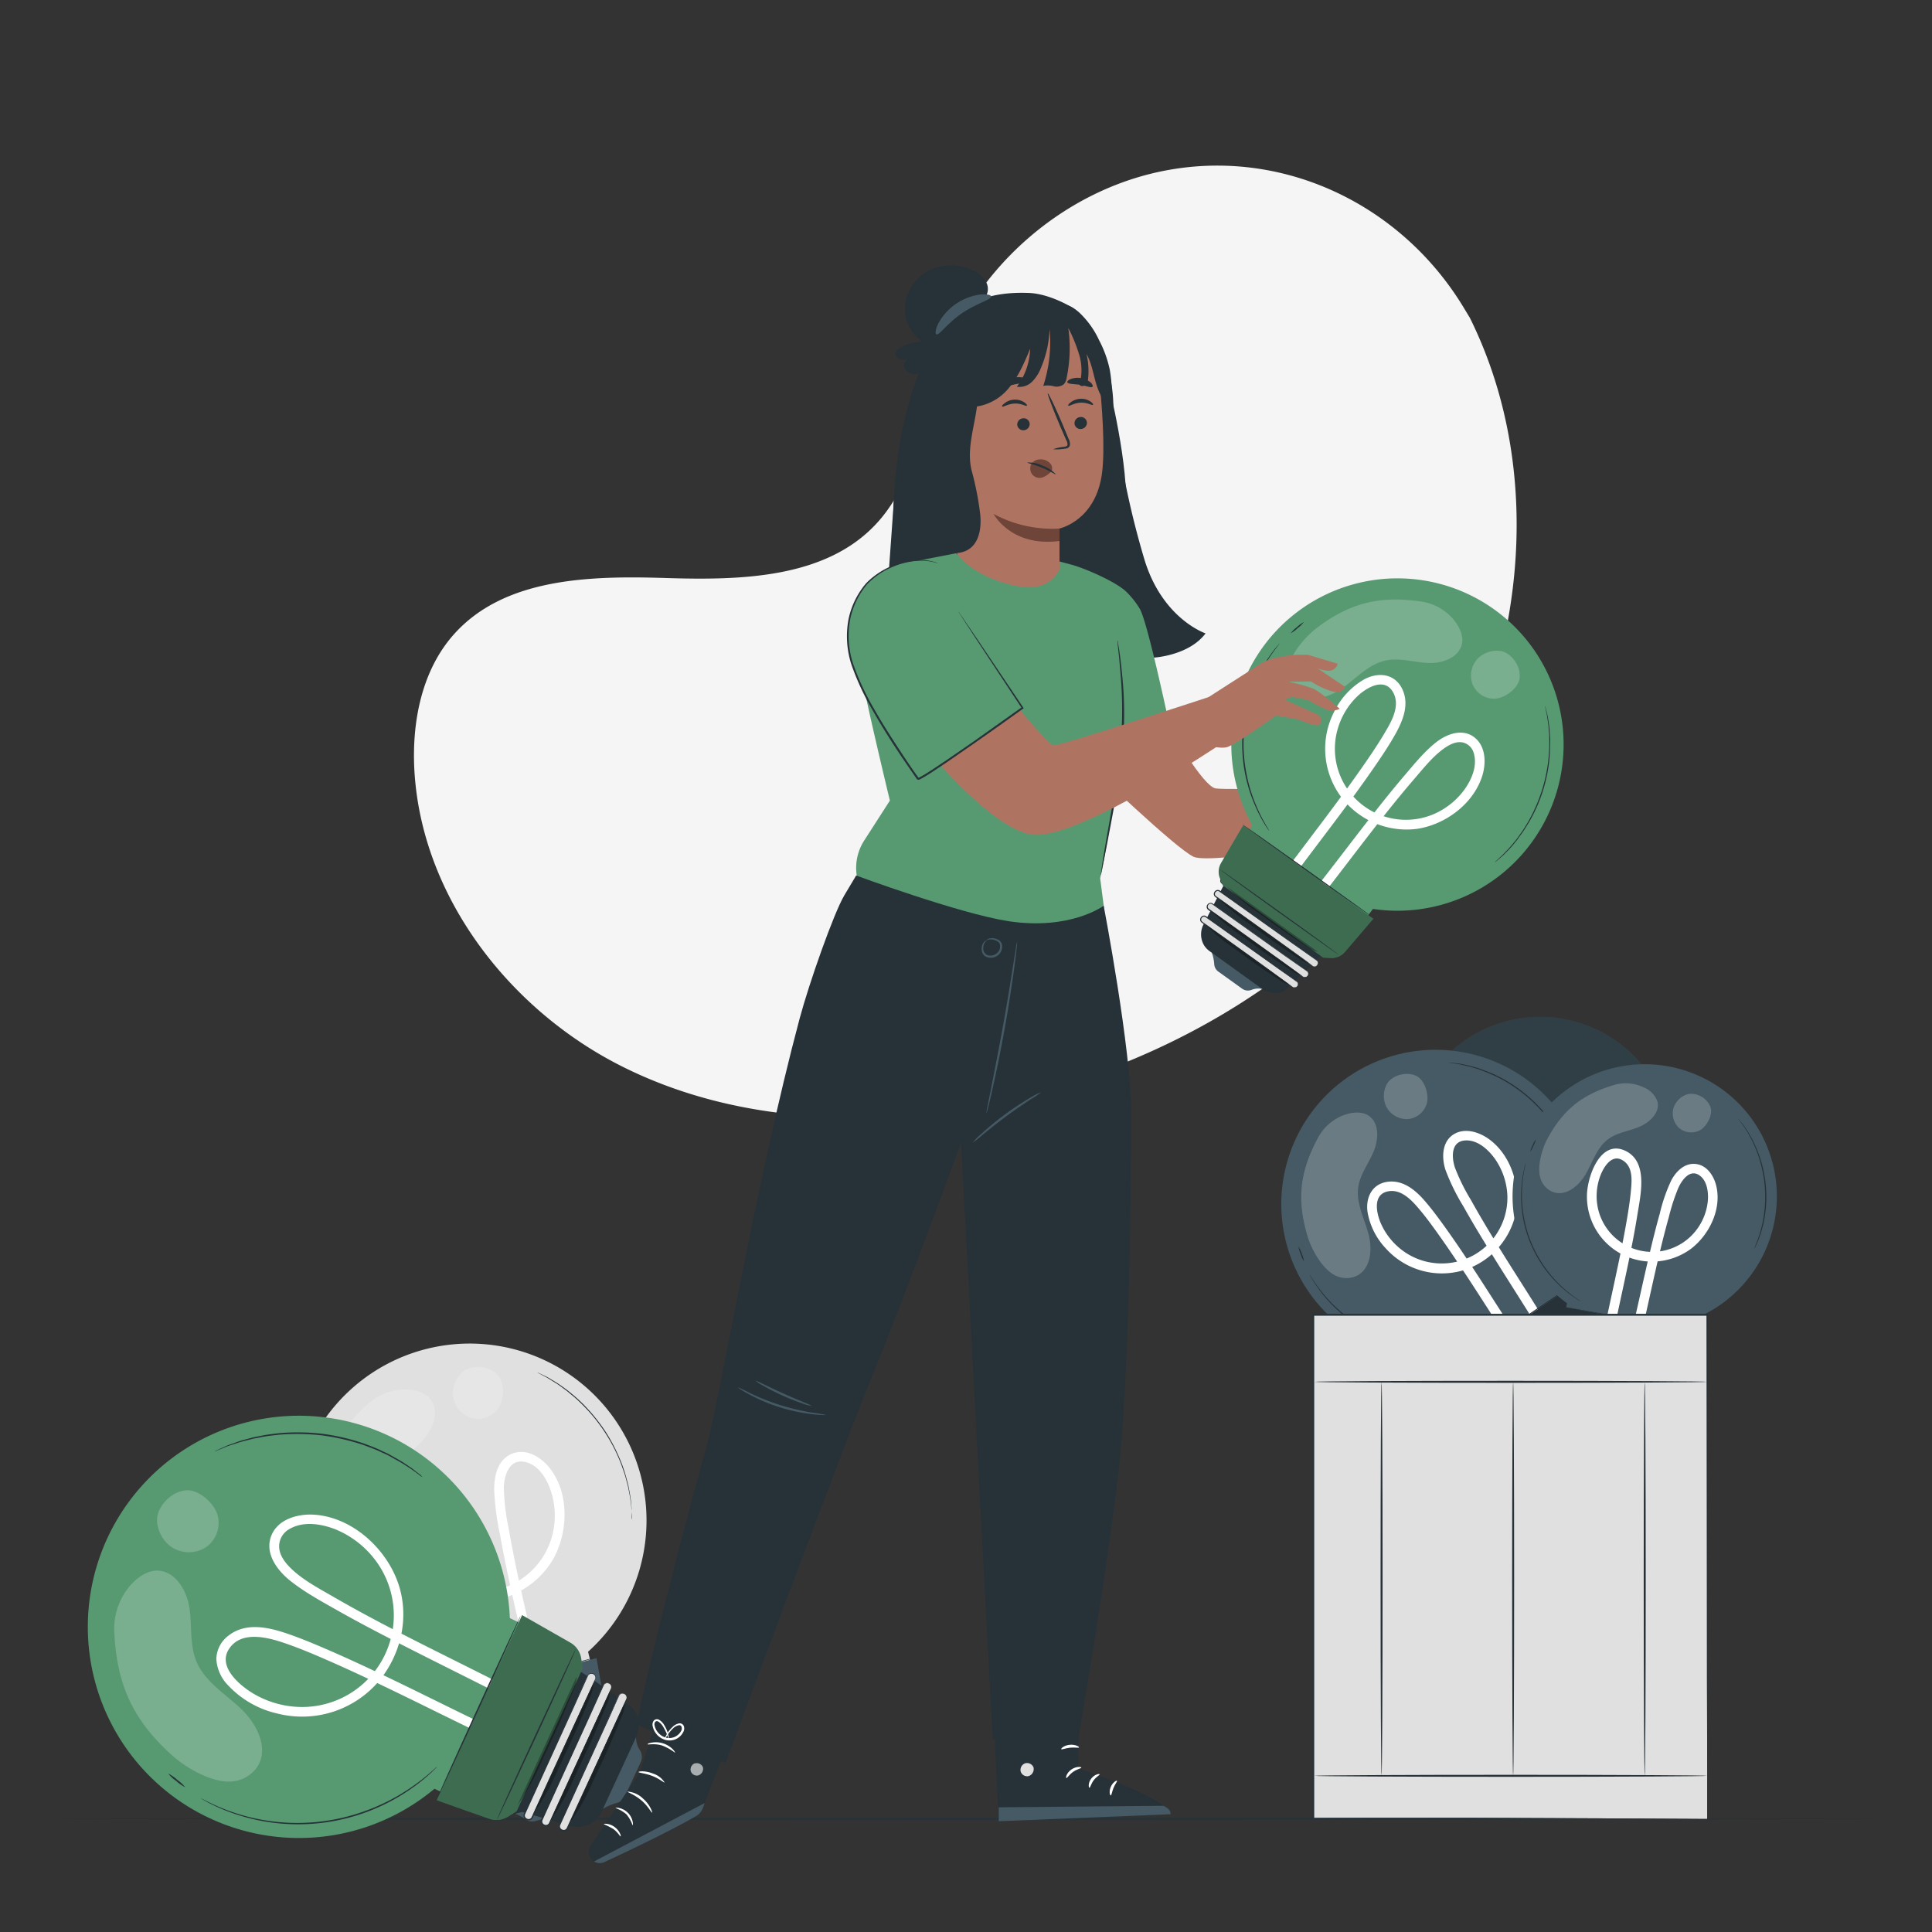 <svg xmlns="http://www.w3.org/2000/svg" viewBox="0 0 500 500"><rect x="0" y="0" width="500" height="500" fill="#333333" stroke="none"/><g id="freepik--background-simple--inject-334"><path d="M380.41,82.27l-1.71-2.83C364.24,55.63,338.12,41.28,310.57,43A72.18,72.18,0,0,0,300,44.46C275,49.83,253.19,68.77,244.16,93c-5.32,14.27-6.8,30.69-16.88,42-13.12,14.74-35.4,15.2-55,14.59s-41.87-.09-54.93,14.71c-8.18,9.26-10.77,22.44-10.12,34.85C109,232,131.89,261.4,161,276s63.39,15.91,95.26,9.49c44.63-9,87.08-33.71,112.59-71.87S400.82,123.46,380.41,82.27Z" style="fill:#f5f5f5"></path></g><g id="freepik--Floor--inject-334"><path d="M486.44,470.71c0,.14-105.87.26-236.43.26s-236.45-.12-236.45-.26,105.84-.26,236.45-.26S486.44,470.56,486.44,470.71Z" style="fill:#263238"></path></g><g id="freepik--trash-can--inject-334"><path d="M432.18,303.75A34.19,34.19,0,1,0,378.47,325l-1.62,8.47,29.44,5.63s1.09-4.72,2-8.95A34.18,34.18,0,0,0,432.18,303.75Z" style="fill:#455a64"></path><path d="M389.64,337.22c2.17-11.73,5.16-23.31,7.05-35.1.82-5.07,2.83-13.49-2.84-16.46-6.72-3.5-10.2,6.67-10.2,11.54A16.79,16.79,0,0,0,393,312.44a17,17,0,0,0,17.65-1.57c4.68-3.61,7.88-10.13,6.56-16.08-.57-2.58-2.26-5.3-5.05-5.8-3-.54-5.33,1.67-6.65,4.14a41.82,41.82,0,0,0-3,8.65c-.94,3.33-1.78,6.69-2.58,10.06-1.64,6.91-3.1,13.86-4.73,20.78-.38,1.58-.76,3.16-1.16,4.74a1.25,1.25,0,0,0,2.41.67c3-11.76,5.14-23.72,8.42-35.41a50.84,50.84,0,0,1,2.41-7.44c.89-1.95,3-5,5.44-3.33,2,1.35,2.39,4.28,2.23,6.49a14.83,14.83,0,0,1-2.77,7.42,14.37,14.37,0,0,1-25.65-5.23,15,15,0,0,1,.41-8.06c.76-2.26,2.87-6.21,5.82-4.56s2.5,5.5,2.24,8.24c-.18,2-.49,4.06-.83,6.08-1.91,11.52-4.79,22.85-6.92,34.33-.29,1.57,2.12,2.24,2.41.66Z" style="fill:#fff"></path><path d="M382.06,324.53a2.19,2.19,0,0,1-.36-.2c-.24-.15-.59-.34-1-.64a32,32,0,0,1-7.92-7.61,31.32,31.32,0,0,1-5.91-14.87,31.57,31.57,0,0,1-.15-6.58,29.49,29.49,0,0,1,.68-4.39c.1-.52.23-.9.3-1.17a2.19,2.19,0,0,1,.12-.4,3.17,3.17,0,0,1-.07.41c-.06.27-.17.66-.26,1.18a32.93,32.93,0,0,0-.4,10.92,32.33,32.33,0,0,0,10.23,19.65,33.22,33.22,0,0,0,3.44,2.78c.42.31.77.52,1,.68A2.7,2.7,0,0,1,382.06,324.53Z" style="fill:#263238"></path><path d="M370.44,282.54a6.29,6.29,0,0,1-.62,1.65,6.61,6.61,0,0,1-.85,1.56,5.88,5.88,0,0,1,.62-1.66A6.41,6.41,0,0,1,370.44,282.54Z" style="fill:#263238"></path><path d="M427,310.84l.12-.34.4-1c.08-.21.18-.45.29-.7s.18-.54.28-.84a19.3,19.3,0,0,0,.64-2.08l.32-1.23c.1-.42.17-.88.26-1.34.2-.93.29-1.94.41-3A33,33,0,0,0,428,286.7c-.38-1-.71-1.95-1.13-2.8-.2-.43-.38-.85-.58-1.24s-.42-.75-.61-1.11c-.36-.72-.79-1.31-1.13-1.86-.17-.26-.33-.52-.49-.75s-.31-.41-.44-.6l-.62-.83a1.5,1.5,0,0,1-.2-.31s.09.09.24.27.38.48.65.81l.47.6c.16.22.32.47.51.74a18.87,18.87,0,0,1,1.16,1.85l.63,1.1c.21.39.39.82.59,1.25a29.74,29.74,0,0,1,1.17,2.81,35.29,35.29,0,0,1,1.6,6.78,35.65,35.65,0,0,1,.11,7c-.13,1.06-.23,2.08-.44,3-.1.46-.16.92-.28,1.35s-.22.83-.33,1.23a20.15,20.15,0,0,1-.68,2.07c-.11.31-.2.59-.3.85l-.31.68c-.19.4-.33.71-.44.95A1.15,1.15,0,0,1,427,310.84Z" style="fill:#263238"></path><g id="freepik--2ggvdetif--inject-334"><path d="M381.8,352.1a9.32,9.32,0,0,1,1.59,2.07,2,2,0,0,0,1.43,1l5.92,1.13a2,2,0,0,0,1.83-.56,3.76,3.76,0,0,1,2.32-1.19Z" style="fill:#455a64"></path></g><path d="M378.52,334.38c0,.12-.41,9.63-.55,13.27a4.43,4.43,0,0,0,1.81,3.82,4,4,0,0,0,1.61.69l13,2.47s3.39.64,4.67-1.9,5-13.5,5-13.5Z" style="fill:#263238"></path><rect x="388.22" y="336.72" width="1.38" height="24.29" rx="0.65" transform="translate(-25.42 667.12) rotate(-79.42)" style="fill:#e0e0e0"></rect><path d="M400.08,351.65a.74.74,0,0,0,.47-.12.66.66,0,0,0,.28-.51.63.63,0,0,0-.37-.64c-1.22-.25-3-.55-5.28-1l-17.46-3.22a.53.53,0,0,0-.49.15.59.59,0,0,0-.13.23,1,1,0,0,0,0,.28.54.54,0,0,0,.29.42,2.93,2.93,0,0,0,.58.13l2.45.46,4.64.87,7.84,1.49,5.28,1,1.43.28.37.09a.42.42,0,0,1,.13,0H400l-.38-.06-1.44-.25-5.29-.95L385,348.94l-4.64-.86-2.45-.46-.31-.06a.86.86,0,0,1-.33-.09.78.78,0,0,1-.41-.6,1.08,1.08,0,0,1,0-.36.68.68,0,0,1,.18-.32.76.76,0,0,1,.69-.22l17.45,3.29c2.23.43,4,.75,5.28,1a.68.68,0,0,1,.4.73.7.7,0,0,1-.31.54A.58.58,0,0,1,400.08,351.65Z" style="fill:#263238"></path><rect x="388.78" y="333.32" width="1.38" height="25.26" rx="0.65" transform="translate(-22.1 665.29) rotate(-79.42)" style="fill:#e0e0e0"></rect><path d="M401.11,348.83a.81.81,0,0,0,.49-.14.65.65,0,0,0,.26-.53.61.61,0,0,0-.43-.63l-5.5-1-18.13-3.36a.55.55,0,0,0-.51.18.5.5,0,0,0-.12.24.72.72,0,0,0,0,.29.55.55,0,0,0,.34.4c.17,0,.42.09.63.13l2.54.48,4.81.9,8.15,1.55,5.49,1.06,1.49.3.38.08.13,0-.13,0-.39-.06-1.5-.26-5.5-1-8.15-1.5-4.82-.89-2.54-.47c-.23-.05-.42-.07-.67-.14a.79.79,0,0,1-.48-.57,1.18,1.18,0,0,1,0-.38.75.75,0,0,1,.18-.34.76.76,0,0,1,.71-.25L396,346.38c2.32.45,4.19.8,5.49,1.07a.69.69,0,0,1,.48.71.76.76,0,0,1-.3.57A.6.6,0,0,1,401.11,348.83Z" style="fill:#263238"></path><rect x="389.33" y="330.09" width="1.38" height="25.88" rx="0.65" transform="translate(-18.78 663.46) rotate(-79.42)" style="fill:#e0e0e0"></rect><path d="M402,346a.7.7,0,0,0,.5-.14.71.71,0,0,0,.26-.56.63.63,0,0,0-.49-.61l-5.63-1-18.56-3.43a.59.59,0,0,0-.52.18.62.62,0,0,0-.12.26.57.57,0,0,0,0,.29.52.52,0,0,0,.37.39l.65.13L381,342l4.92.92,8.34,1.59,5.62,1.08,1.52.31.4.08c.09,0,.13,0,.13,0l-.13,0-.4-.06-1.54-.26-5.63-1-8.35-1.53-4.92-.92-2.61-.48-.68-.13a.79.79,0,0,1-.52-.56.81.81,0,0,1,0-.38.75.75,0,0,1,.89-.62l18.55,3.5,5.62,1.09a.69.69,0,0,1,.53.69.75.75,0,0,1-.29.59A.61.61,0,0,1,402,346Z" style="fill:#263238"></path><rect x="389.89" y="326.68" width="1.38" height="26.88" rx="0.65" transform="translate(-15.46 661.62) rotate(-79.42)" style="fill:#e0e0e0"></rect><path d="M403,343.15a.75.75,0,0,0,.51-.16.66.66,0,0,0,.24-.58.63.63,0,0,0-.56-.59l-5.84-1.05-19.26-3.56a.54.54,0,0,0-.52.19.71.71,0,0,0-.11.58.55.55,0,0,0,.43.36l.68.13,2.71.51,5.11,1,8.65,1.64,5.83,1.12,1.58.32.41.09.14,0-.14,0-.42-.07-1.59-.27L395,341.73l-8.66-1.59-5.11-.95-2.71-.5-.69-.13a.8.8,0,0,1-.59-.51,1,1,0,0,1,0-.41.78.78,0,0,1,.91-.65l19.24,3.62,5.83,1.13a.7.7,0,0,1,.61.66.77.77,0,0,1-.28.63.64.64,0,0,1-.4.14A.35.35,0,0,1,403,343.15Z" style="fill:#263238"></path><path d="M376.78,325.77c0,.24-.59,6-.87,9a3.56,3.56,0,0,0,1.09,2.91l1.16,1.11,25.06,4.77,1.46-.6a3.54,3.54,0,0,0,2.09-2.34l2.42-8.65Z" style="fill:#263238"></path><g style="opacity:0.3"><path d="M378.34,347.53a33.46,33.46,0,0,0,7.36,2c2.14.39,4.22.85,6.56,1.25,1.7.28,3.28.5,5,.75a5,5,0,0,0,2.05-.05Z"></path></g><g style="opacity:0.3"><path d="M378,344.44a38.7,38.7,0,0,0,7.94,2.11c2.31.43,4.56.92,7.07,1.35,1.84.31,3.55.55,5.39.82a5.42,5.42,0,0,0,2.21,0Z"></path></g><g style="opacity:0.3"><path d="M378.55,341.54a38.08,38.08,0,0,0,7.94,2.12c2.31.43,4.56.92,7.07,1.34,1.84.32,3.55.55,5.39.83a5.61,5.61,0,0,0,2.21,0Z"></path></g><g style="opacity:0.3"><path d="M379.1,338.65a38.7,38.7,0,0,0,7.94,2.11c2.31.43,4.56.92,7.07,1.35,1.85.32,3.55.55,5.39.83a5.35,5.35,0,0,0,2.21,0Z"></path></g><path d="M405.93,341.68c0,.06-6.72-1.17-15-2.74S376,336,376,336s6.73,1.16,15,2.74S405.94,341.62,405.93,341.68Z" style="fill:#263238"></path><path d="M409.05,331.74c0,.06-7.31-1.24-16.29-2.91s-16.26-3.09-16.25-3.16,7.3,1.24,16.28,2.91S409.06,331.67,409.05,331.74Z" style="fill:#263238"></path><g style="opacity:0.3"><path d="M432.18,303.75A34.19,34.19,0,1,0,378.47,325l-1.62,8.47,29.44,5.63s1.09-4.72,2-8.95A34.18,34.18,0,0,0,432.18,303.75Z"></path></g><path d="M404.6,289.24a39.93,39.93,0,1,0-26.93,61.83l5.64,8.34,29-19.6s-3-4.8-5.75-9A39.9,39.9,0,0,0,404.6,289.24Z" style="fill:#455a64"></path><path d="M396.8,352.08c-7.83-11.43-14.87-23.4-22.95-34.66-1.67-2.32-3.37-4.62-5.24-6.77-2.45-2.8-5.64-5.37-9.6-4.79s-5.6,4.11-5.1,7.76a18.18,18.18,0,0,0,4.7,9.43A19.52,19.52,0,0,0,377.79,329a19.81,19.81,0,0,0,14.38-14.54c1.48-6.86-.8-15-6.47-19.39-2.58-2-6.47-3.38-9.5-1.5s-3.14,6-2.12,9.17a54.32,54.32,0,0,0,4.66,9.5c1.95,3.49,4,6.92,6.1,10.33,4.33,7.05,8.84,14,13.17,21,1,1.59,2,3.2,2.92,4.81a1.25,1.25,0,0,0,2.15-1.26c-7.28-12.27-15.42-24-22.37-36.51a51.17,51.17,0,0,1-4.16-8.39c-.9-2.69-1.11-6.91,2.74-7.08,3.2-.14,6,2.47,7.71,4.93a17.84,17.84,0,0,1,3.09,9,17,17,0,0,1-26.92,14.7,17.56,17.56,0,0,1-5.88-7.33c-1.09-2.62-2-7.17,1.71-8.07,3.56-.86,6.4,2.29,8.44,4.73,1.57,1.86,3,3.82,4.43,5.81,7.28,10.17,13.76,20.88,20.68,31.29.69,1,1.39,2.08,2.09,3.11.91,1.32,3.08.07,2.16-1.26Z" style="fill:#fff"></path><path d="M380.27,347.74a3.32,3.32,0,0,1-.47.13c-.31.07-.77.21-1.38.31a34.75,34.75,0,0,1-5.14.64,37.28,37.28,0,0,1-30.37-13.15,36,36,0,0,1-3.06-4.19c-.34-.51-.55-.94-.72-1.22a3.92,3.92,0,0,1-.22-.43,2.8,2.8,0,0,1,.28.4c.17.27.41.69.75,1.19a40.26,40.26,0,0,0,3.12,4.11,38.17,38.17,0,0,0,13.6,10,38.57,38.57,0,0,0,9,2.61,38.09,38.09,0,0,0,7.63.45,37.55,37.55,0,0,0,5.13-.54c.61-.09,1.07-.2,1.39-.26Z" style="fill:#263238"></path><path d="M336.05,322.57a8,8,0,0,1,.85,1.89,7.23,7.23,0,0,1,.57,2,7.71,7.71,0,0,1-.84-1.89A7.06,7.06,0,0,1,336.05,322.57Z" style="fill:#263238"></path><path d="M406.14,299.4A2.13,2.13,0,0,1,406,299c-.12-.28-.27-.66-.47-1.12l-.33-.81c-.13-.3-.3-.6-.46-.94a25.38,25.38,0,0,0-1.19-2.25l-.74-1.27c-.27-.44-.59-.87-.9-1.33a34.52,34.52,0,0,0-2.12-2.81,38.49,38.49,0,0,0-12.66-9.9c-1.13-.51-2.2-1-3.25-1.38-.52-.19-1-.4-1.5-.55l-1.42-.42c-.89-.29-1.73-.43-2.46-.6-.37-.08-.71-.17-1-.22l-.87-.13-1.2-.18L375,275a2.28,2.28,0,0,1,.43,0l1.21.13.87.1c.32.05.66.13,1,.2a25.05,25.05,0,0,1,2.49.57l1.43.4c.49.15,1,.35,1.52.54a34.46,34.46,0,0,1,3.28,1.37,37.42,37.42,0,0,1,12.74,10,33.24,33.24,0,0,1,2.12,2.85c.31.46.63.9.89,1.34l.73,1.29a22.19,22.19,0,0,1,1.15,2.28c.16.34.32.66.44.95l.31.83q.27.7.42,1.14A1.83,1.83,0,0,1,406.14,299.4Z" style="fill:#263238"></path><g style="opacity:0.2"><path d="M354.17,288.72c-1.51-1-3.73-1-5.93-.29a12.57,12.57,0,0,0-7.23,6.18c-4.55,8.53-5.52,15.77-2.58,25.46,1,3.28,3.61,8,6.74,9.8a6.52,6.52,0,0,0,5.15.63c4.47-1.44,5-7.08,3.79-11.33-1.1-4-3.18-7.87-2.59-11.94.49-3.35,2.72-6.15,4-9.27S357,290.59,354.17,288.72Z" style="fill:#fff"></path></g><g style="opacity:0.2"><path d="M366.56,278.46c-2.65-1.29-6.3-.1-7.54,1.92a6.49,6.49,0,0,0-.42,5.66,6,6,0,0,0,5.61,3.59,5.61,5.61,0,0,0,5.09-4.21C369.83,283.12,368.69,279.5,366.56,278.46Z" style="fill:#fff"></path></g><g id="freepik--2ggvdetif--inject-334"><path d="M402.77,370.76a10.91,10.91,0,0,1,3,.4,2.38,2.38,0,0,0,2-.31l5.83-4a2.39,2.39,0,0,0,1-2,4.43,4.43,0,0,1,.94-2.9Z" style="fill:#455a64"></path></g><path d="M385.46,358.8c.08.12,7.6,8.31,10.47,11.44a5.19,5.19,0,0,0,4.65,1.67,4.94,4.94,0,0,0,1.91-.76c2.49-1.7,12.75-8.64,12.75-8.64s3.33-2.26,2.3-5.41c-1.09-3.33-7-15.29-7-15.29Z" style="fill:#263238"></path><rect x="391.81" y="361.42" width="28.36" height="1.61" rx="0.76" transform="translate(-133.54 291.89) rotate(-34.31)" style="fill:#e0e0e0"></rect><path d="M417.52,355.32a.87.87,0,0,0,.3-.49.78.78,0,0,0-.2-.64.71.71,0,0,0-.83-.23c-1.22.8-3,2.06-5.17,3.55l-17.1,11.72a.62.62,0,0,0-.27.53.61.61,0,0,0,.08.3.85.85,0,0,0,.2.25.63.63,0,0,0,.59.12,3.84,3.84,0,0,0,.59-.38l2.41-1.64,4.55-3.09,7.71-5.23,5.21-3.51,1.43-.94.37-.24.13-.08s0,0-.11.1l-.36.26-1.4,1-5.17,3.58-7.68,5.28-4.54,3.1-2.4,1.65-.31.21a1.35,1.35,0,0,1-.36.19.9.9,0,0,1-.82-.15,1.19,1.19,0,0,1-.27-.33.91.91,0,0,1-.11-.42.89.89,0,0,1,.39-.76l17.14-11.65c2.21-1.48,4-2.7,5.23-3.49a.81.81,0,0,1,.94.27.85.85,0,0,1,.18.7C417.76,355.25,417.51,355.33,417.52,355.32Z" style="fill:#263238"></path><rect x="389.29" y="358.55" width="29.5" height="1.61" rx="0.76" transform="translate(-132.26 290.3) rotate(-34.31)" style="fill:#e0e0e0"></rect><path d="M416.05,352.14a.93.93,0,0,0,.3-.52.82.82,0,0,0-.23-.66.72.72,0,0,0-.88-.15l-5.36,3.7-17.77,12.17a.62.62,0,0,0-.27.56.54.54,0,0,0,.1.3.82.82,0,0,0,.22.26.63.63,0,0,0,.61.05c.19-.1.42-.28.62-.41l2.5-1.7,4.73-3.22,8-5.43,5.41-3.65,1.48-1,.39-.25.14-.07-.12.1c-.1.06-.22.15-.38.27l-1.45,1-5.37,3.71-8,5.48L396,366l-2.5,1.7c-.22.15-.4.29-.66.44A.93.93,0,0,1,392,368a1.08,1.08,0,0,1-.29-.32.77.77,0,0,1-.14-.44.88.88,0,0,1,.39-.78l17.8-12.11c2.29-1.54,4.13-2.79,5.42-3.64a.81.81,0,0,1,1,.19.89.89,0,0,1,.22.72A.73.73,0,0,1,416.05,352.14Z" style="fill:#263238"></path><path d="M387.75,355.68h28.7a.76.76,0,0,1,.76.76v.08a.76.76,0,0,1-.76.76H387.75a.77.77,0,0,1-.77-.77v-.08A.76.76,0,0,1,387.75,355.68Z" transform="translate(-130.98 288.7) rotate(-34.31)" style="fill:#e0e0e0"></path><path d="M414.41,349.06a.8.8,0,0,0,.29-.52.79.79,0,0,0-.24-.67.73.73,0,0,0-.91-.11l-5.49,3.8L389.87,364a.59.59,0,0,0-.27.57.51.51,0,0,0,.11.31.62.62,0,0,0,.23.25.64.64,0,0,0,.63,0l.64-.44,2.56-1.74,4.84-3.29,8.2-5.57,5.54-3.73,1.52-1,.4-.26.14-.08-.13.1-.38.28-1.49,1.05-5.49,3.8-8.17,5.61-4.83,3.3L391.36,365l-.67.45a.89.89,0,0,1-.88,0,1,1,0,0,1-.32-.32.86.86,0,0,1-.15-.44.9.9,0,0,1,.38-.81L408,351.41l5.55-3.74a.82.82,0,0,1,1,.14.91.91,0,0,1,.25.73C414.66,349,414.39,349.07,414.41,349.06Z" style="fill:#263238"></path><rect x="384.46" y="352.81" width="31.39" height="1.61" rx="0.76" transform="translate(-129.7 287.11) rotate(-34.31)" style="fill:#e0e0e0"></rect><path d="M412.94,345.87a.79.79,0,0,0,.31-.55.86.86,0,0,0-.29-.68.74.74,0,0,0-.95,0l-5.7,3.94-18.86,12.93a.65.65,0,0,0-.28.6.8.8,0,0,0,.39.55.63.63,0,0,0,.65,0l.68-.46,2.65-1.81,5-3.42,8.51-5.77,5.75-3.87c.67-.45,1.19-.8,1.57-1l.41-.27.14-.08-.13.1-.39.29-1.55,1.08-5.7,3.94-8.47,5.82-5,3.43L389,362.34l-.67.46a.89.89,0,0,1-.92.06,1,1,0,0,1-.35-.31,1,1,0,0,1-.17-.44.88.88,0,0,1,.38-.85l18.91-12.86,5.75-3.87a.81.81,0,0,1,1.05.05.89.89,0,0,1,.29.74.76.76,0,0,1-.22.45A.41.41,0,0,1,412.94,345.87Z" style="fill:#263238"></path><path d="M376.92,353.11c.16.24,4.46,5.46,6.67,8.14a4.16,4.16,0,0,0,3.3,1.51l1.87,0L413.42,346l.72-1.7a4.14,4.14,0,0,0-.2-3.66l-5.13-9.15Z" style="fill:#263238"></path><g style="opacity:0.3"><path d="M396.14,369.83a39.1,39.1,0,0,0,7.74-4.4c2.1-1.44,4.2-2.78,6.46-4.37,1.65-1.17,3.13-2.3,4.75-3.5a5.6,5.6,0,0,0,1.66-1.74Z"></path></g><g style="opacity:0.3"><path d="M393.31,367.55a45.61,45.61,0,0,0,8.32-4.79c2.26-1.55,4.52-3,6.95-4.72,1.79-1.25,3.39-2.46,5.14-3.75a6.49,6.49,0,0,0,1.81-1.84Z"></path></g><g style="opacity:0.3"><path d="M391.39,364.7a45.29,45.29,0,0,0,8.31-4.79c2.26-1.55,4.52-3,7-4.71,1.78-1.26,3.38-2.47,5.13-3.76a6.24,6.24,0,0,0,1.81-1.84Z"></path></g><g style="opacity:0.3"><path d="M389.46,361.86a45,45,0,0,0,8.31-4.8c2.26-1.55,4.53-3,7-4.71,1.78-1.26,3.38-2.47,5.13-3.76a6.24,6.24,0,0,0,1.81-1.84Z"></path></g><path d="M414.14,342.25c0,.06-6.52,4.58-14.65,10.09s-14.77,9.93-14.81,9.87,6.52-4.58,14.66-10.09S414.1,342.19,414.14,342.25Z" style="fill:#263238"></path><path d="M408.53,331.46c.05.07-7.06,5-15.87,11s-16,10.85-16.05,10.78,7.06-5,15.88-11S408.48,331.4,408.53,331.46Z" style="fill:#263238"></path><path d="M459.24,316.05a34.2,34.2,0,1,0-53.71,21.23l-1.62,8.47,29.44,5.63s1.08-4.72,2-8.95A34.2,34.2,0,0,0,459.24,316.05Z" style="fill:#455a64"></path><path d="M416.69,349.52c2.18-11.73,5.16-23.31,7.06-35.1.81-5.07,2.83-13.49-2.85-16.46-6.71-3.5-10.19,6.67-10.2,11.54A16.81,16.81,0,0,0,420,324.74a17,17,0,0,0,17.66-1.58c4.68-3.6,7.88-10.12,6.55-16.07-.57-2.58-2.26-5.31-5-5.8-3-.54-5.33,1.67-6.66,4.14a43,43,0,0,0-3,8.65c-.94,3.33-1.77,6.69-2.57,10.06-1.64,6.91-3.11,13.86-4.74,20.78-.37,1.58-.76,3.16-1.16,4.74a1.26,1.26,0,0,0,2.42.67c3-11.76,5.13-23.72,8.41-35.41a50.88,50.88,0,0,1,2.42-7.44c.89-2,2.95-5,5.44-3.33,2,1.35,2.39,4.28,2.23,6.49a14.75,14.75,0,0,1-2.78,7.42,14.38,14.38,0,0,1-25.65-5.23,15,15,0,0,1,.42-8.06c.76-2.26,2.87-6.21,5.82-4.56s2.5,5.5,2.24,8.24c-.19,2-.5,4.06-.83,6.08-1.91,11.52-4.8,22.85-6.93,34.33-.29,1.57,2.12,2.24,2.41.66Z" style="fill:#fff"></path><path d="M409.12,336.83a2.47,2.47,0,0,1-.37-.2c-.23-.15-.59-.34-1-.64a30.88,30.88,0,0,1-3.51-2.73,31.71,31.71,0,0,1-10.33-19.75,31.51,31.51,0,0,1-.14-6.58,29.72,29.72,0,0,1,.67-4.39c.11-.52.23-.9.3-1.17a2.18,2.18,0,0,1,.13-.4,2.57,2.57,0,0,1-.08.41c0,.27-.16.66-.25,1.18a33.09,33.09,0,0,0-.6,4.38,32.9,32.9,0,0,0,2.2,14.3,32.83,32.83,0,0,0,8.22,11.89,35.51,35.51,0,0,0,3.44,2.78c.43.31.77.52,1,.68S409.12,336.83,409.12,336.83Z" style="fill:#263238"></path><path d="M397.5,294.83a6.4,6.4,0,0,1-.63,1.66,6.61,6.61,0,0,1-.85,1.56,6.55,6.55,0,0,1,.63-1.66A6.88,6.88,0,0,1,397.5,294.83Z" style="fill:#263238"></path><path d="M454,323.14a1.55,1.55,0,0,1,.12-.34l.39-1,.29-.7c.1-.25.19-.54.29-.84.19-.61.46-1.29.64-2.08l.31-1.23c.11-.42.17-.88.26-1.34.21-.93.29-1.94.42-3a35.91,35.91,0,0,0-.13-6.91,36.64,36.64,0,0,0-1.57-6.74c-.38-1-.71-1.95-1.14-2.8-.2-.43-.37-.85-.58-1.24l-.6-1.11c-.37-.72-.79-1.31-1.13-1.86-.18-.27-.33-.52-.49-.75l-.45-.6-.61-.84-.21-.3a2.27,2.27,0,0,1,.24.27l.66.81.47.59c.16.23.32.48.5.75.35.53.79,1.13,1.17,1.84l.62,1.11c.22.39.39.82.6,1.25a29.77,29.77,0,0,1,1.16,2.81A32.31,32.31,0,0,1,457,312.67c-.13,1.07-.22,2.08-.43,3-.1.46-.17.92-.28,1.35s-.23.83-.33,1.23a21,21,0,0,1-.68,2.07c-.11.31-.2.59-.31.85l-.31.68-.43.95A1.64,1.64,0,0,1,454,323.14Z" style="fill:#263238"></path><g style="opacity:0.2"><path d="M429,285.25a6.09,6.09,0,0,0-3.43-3.75,10.74,10.74,0,0,0-8.12-.63c-7.92,2.43-12.88,6.23-17,13.88-1.38,2.6-2.67,7.07-1.84,10a5.55,5.55,0,0,0,2.75,3.49c3.58,1.83,7.3-1.28,9.14-4.58,1.72-3.07,2.83-6.7,5.65-8.81,2.32-1.74,5.36-2.09,8-3.18S429.54,288.09,429,285.25Z" style="fill:#fff"></path></g><g style="opacity:0.2"><path d="M442.67,286.51a5.42,5.42,0,0,0-5.73-3.39,5.58,5.58,0,0,0-3.68,3.18,5.11,5.11,0,0,0,1.23,5.57,4.83,4.83,0,0,0,5.64.53C441.84,291.32,443.34,288.43,442.67,286.51Z" style="fill:#fff"></path></g><g id="freepik--2ggvdetif--inject-334"><path d="M408.85,364.4a9.22,9.22,0,0,1,1.6,2.07,2,2,0,0,0,1.42,1l5.93,1.13a2,2,0,0,0,1.82-.56,3.79,3.79,0,0,1,2.33-1.19Z" style="fill:#455a64"></path></g><path d="M405.58,346.68c0,.12-.41,9.63-.56,13.27a4.44,4.44,0,0,0,1.81,3.82,4,4,0,0,0,1.62.69l13,2.47s3.38.64,4.66-1.9,5-13.5,5-13.5Z" style="fill:#263238"></path><rect x="415.28" y="349.02" width="1.38" height="24.29" rx="0.65" transform="translate(-15.42 703.76) rotate(-79.42)" style="fill:#e0e0e0"></rect><path d="M427.14,364a.74.74,0,0,0,.47-.12.66.66,0,0,0,.27-.51.61.61,0,0,0-.36-.64c-1.23-.25-3.06-.55-5.29-1l-17.45-3.22a.52.52,0,0,0-.49.15.59.59,0,0,0-.13.23.69.69,0,0,0,0,.28.53.53,0,0,0,.28.42,3,3,0,0,0,.59.13l2.45.46,4.63.87,7.84,1.49,5.28,1,1.44.29.37.08.13,0H427l-.38-.06-1.44-.25-5.3-.95L412,361.24l-4.63-.86-2.45-.46-.31-.06a.91.91,0,0,1-.34-.09.81.81,0,0,1-.41-.6,1.08,1.08,0,0,1,0-.36.7.7,0,0,1,.19-.32.74.74,0,0,1,.69-.22l17.44,3.29c2.24.43,4,.75,5.29,1a.69.69,0,0,1,.4.73.76.76,0,0,1-.31.54A.58.58,0,0,1,427.14,364Z" style="fill:#263238"></path><rect x="415.83" y="345.62" width="1.38" height="25.26" rx="0.65" transform="translate(-12.1 701.93) rotate(-79.42)" style="fill:#e0e0e0"></rect><path d="M428.17,361.12a.69.69,0,0,0,.49-.13.66.66,0,0,0,.26-.53.62.62,0,0,0-.44-.63l-5.49-1-18.13-3.35a.56.56,0,0,0-.51.17.75.75,0,0,0-.14.54.51.51,0,0,0,.34.4c.17.05.42.08.62.13l2.55.47,4.81.91,8.15,1.55,5.48,1.06,1.49.3.39.08.13,0H428l-.39-.06-1.49-.26-5.5-1-8.16-1.5-4.81-.89-2.55-.47c-.22-.05-.41-.07-.66-.14a.77.77,0,0,1-.48-.57.8.8,0,0,1,0-.38.76.76,0,0,1,.89-.59L423,358.68c2.32.45,4.19.8,5.49,1.07a.7.7,0,0,1,.48.71.76.76,0,0,1-.3.57A.53.53,0,0,1,428.17,361.12Z" style="fill:#263238"></path><path d="M417,342.39h.07a.65.65,0,0,1,.65.65v24.58a.65.65,0,0,1-.65.65H417a.66.66,0,0,1-.66-.66V343a.65.65,0,0,1,.65-.65Z" transform="translate(-8.78 700.1) rotate(-79.42)" style="fill:#e0e0e0"></path><path d="M429,358.27a.7.7,0,0,0,.5-.14.68.68,0,0,0,.25-.56.62.62,0,0,0-.48-.61l-5.63-1-18.56-3.43a.56.56,0,0,0-.52.18.62.62,0,0,0-.12.26.72.72,0,0,0,0,.29.54.54,0,0,0,.37.39c.2.05.44.09.66.13l2.6.49,4.93.92,8.34,1.58,5.61,1.09,1.53.31.4.08.13,0-.14,0-.4-.06-1.53-.27-5.63-1L413,355.37l-4.93-.91-2.6-.48-.68-.13a.79.79,0,0,1-.52-.56.81.81,0,0,1,0-.38.8.8,0,0,1,.17-.36.77.77,0,0,1,.73-.26l18.55,3.5,5.62,1.09a.68.68,0,0,1,.53.69.75.75,0,0,1-.29.59A.61.61,0,0,1,429,358.27Z" style="fill:#263238"></path><rect x="416.94" y="338.98" width="1.38" height="26.88" rx="0.65" transform="translate(-5.46 698.26) rotate(-79.42)" style="fill:#e0e0e0"></rect><path d="M430.07,355.44a.67.67,0,0,0,.52-.15.73.73,0,0,0,.24-.58.64.64,0,0,0-.56-.59l-5.84-1.05-19.26-3.57a.58.58,0,0,0-.53.2.7.7,0,0,0-.1.58.55.55,0,0,0,.42.36l.69.13,2.7.51,5.11,1,8.65,1.64,5.83,1.12,1.58.32.42.09.13,0h-.14l-.41-.07-1.59-.27L422.09,354l-8.66-1.59-5.12-.95-2.7-.5-.69-.13a.76.76,0,0,1-.59-.52.78.78,0,0,1,0-.4.76.76,0,0,1,.16-.37.74.74,0,0,1,.74-.28l19.25,3.62,5.82,1.13a.68.68,0,0,1,.61.66.76.76,0,0,1-.27.63.66.66,0,0,1-.4.14Z" style="fill:#263238"></path><path d="M403.84,338.06c0,.24-.59,6-.87,9a3.54,3.54,0,0,0,1.09,2.91l1.16,1.11,25,4.77,1.47-.6a3.56,3.56,0,0,0,2.09-2.34l2.42-8.65Z" style="fill:#263238"></path><g style="opacity:0.3"><path d="M405.4,359.83a33.22,33.22,0,0,0,7.35,2c2.14.39,4.23.85,6.56,1.25,1.71.28,3.29.5,5,.75a4.78,4.78,0,0,0,2.05-.06Z"></path></g><g style="opacity:0.3"><path d="M405.06,356.74a38.53,38.53,0,0,0,7.94,2.11c2.31.43,4.56.92,7.07,1.35,1.84.31,3.54.55,5.39.82a5.37,5.37,0,0,0,2.2,0Z"></path></g><g style="opacity:0.3"><path d="M405.61,353.84a39.18,39.18,0,0,0,7.94,2.12c2.31.43,4.56.92,7.07,1.34,1.84.32,3.54.55,5.39.83a5.54,5.54,0,0,0,2.2,0Z"></path></g><g style="opacity:0.3"><path d="M406.16,351a38.53,38.53,0,0,0,7.94,2.11c2.31.43,4.56.92,7.07,1.35,1.84.31,3.55.55,5.39.83a5.55,5.55,0,0,0,2.21,0Z"></path></g><path d="M433,354c0,.06-6.73-1.17-15-2.74s-15-2.9-14.95-3,6.72,1.16,15,2.74S433,353.92,433,354Z" style="fill:#263238"></path><path d="M436.1,344c0,.06-7.3-1.24-16.29-2.91S403.55,338,403.56,338s7.3,1.24,16.29,2.91S436.11,344,436.1,344Z" style="fill:#263238"></path><path d="M441.81,470.71s-102.55-.54-102,0V340.27h102Z" style="fill:#e0e0e0"></path><path d="M441.81,470.71s0-.22,0-.63,0-1,0-1.83c0-1.61,0-4,0-7.08,0-6.19,0-15.24-.07-26.71,0-22.92-.07-55.5-.11-94.19l.23.23-102,0c.51-.52.14-.12.26-.23v35.53c0,11.59,0,22.9,0,33.86,0,21.92,0,42.44,0,61l-.36.15c0-.65.12-.25.13-.38h.06l.11,0h.18l.37,0,.72,0,1.43,0,2.84,0,5.59,0,10.77,0,19.85,0,32.18.15,20.63.15,5.42.06c1.23,0,1.86,0,1.86,0s-.63,0-1.86,0h-5.42l-20.63,0c-17.79,0-43.33-.08-74.07,0h-.23c0-18.58,0-39.1,0-61,0-11,0-22.27,0-33.86V340.3c.12-.13-.27.23.26-.29l102,0H442v.23c0,38.75-.08,71.38-.11,94.34,0,11.45-.05,20.48-.07,26.66,0,3.07,0,5.43,0,7,0,.78,0,1.38,0,1.8S441.81,470.71,441.81,470.71Z" style="fill:#263238"></path><path d="M441.81,357.61c0,.15-22.76.27-50.82.27s-50.82-.12-50.82-.27,22.75-.26,50.82-.26S441.81,357.47,441.81,357.61Z" style="fill:#263238"></path><path d="M441.81,459.58c0,.14-22.76.26-50.82.26s-50.82-.12-50.82-.26,22.75-.26,50.82-.26S441.81,459.44,441.81,459.58Z" style="fill:#263238"></path><path d="M357.55,357.61c.14,0,.26,22.83.26,51s-.12,51-.26,51-.26-22.82-.26-51S357.4,357.61,357.55,357.61Z" style="fill:#263238"></path><path d="M391.6,357.61c.14,0,.26,22.83.26,51s-.12,51-.26,51-.26-22.82-.26-51S391.46,357.61,391.6,357.61Z" style="fill:#263238"></path><path d="M425.65,357.61c.14,0,.26,22.83.26,51s-.12,51-.26,51-.26-22.82-.26-51S425.51,357.61,425.65,357.61Z" style="fill:#263238"></path></g><g id="freepik--light-bulbs--inject-334"><path d="M165.8,381.79a45.77,45.77,0,1,0-52.52,56.71c1.38,5.24,3,11.16,3,11.16L155,439.41s-1.42-6.32-2.81-11.94A45.74,45.74,0,0,0,165.8,381.79Z" style="fill:#e0e0e0"></path><path d="M133.4,446.77c-4.11-15.18-7.19-30.64-11.61-45.74-.89-3.06-1.83-6.12-3-9.09-1.53-3.91-3.78-8.09-8.21-9.14-4.27-1-7.64,1.74-8.59,5.82a20.3,20.3,0,0,0,1.33,12,22.23,22.23,0,0,0,19,13.86A22.47,22.47,0,0,0,143,403.78c4-6.91,4.45-16.93-.5-23.53-2.33-3.11-6.37-5.7-10.29-3.9-3.46,1.6-4.33,5.7-4.32,9.16a69.67,69.67,0,0,0,1.55,11.85c.79,4.48,1.72,8.94,2.69,13.39,2,9.18,4.23,18.3,6.24,27.48q.69,3.12,1.32,6.25c.32,1.58,2.73.91,2.41-.67-3.25-16.12-7.65-32-10.45-48.23a54.85,54.85,0,0,1-1.25-10.74c.09-3,1.4-7.25,5.28-6.53s6.08,4.81,7.08,8.17a20.52,20.52,0,0,1,.11,11.1,19.66,19.66,0,0,1-35.11,6,20.23,20.23,0,0,1-3.59-10.5c-.14-3.3.68-8.37,5.05-8s6.2,4.84,7.5,8.3c1,2.68,1.85,5.41,2.66,8.16,4,13.77,7,27.83,10.55,41.72.36,1.4.72,2.79,1.1,4.18a1.25,1.25,0,0,0,2.41-.67Z" style="fill:#fff"></path><path d="M117.36,435.88a4,4,0,0,1-.57,0c-.36,0-.91-.07-1.6-.19a39.62,39.62,0,0,1-5.81-1.26,42.17,42.17,0,0,1-8.16-3.33,42,42,0,0,1-15.74-14.52,42.53,42.53,0,0,1-4-7.86A41.42,41.42,0,0,1,79.76,403c-.16-.68-.24-1.22-.31-1.58a4.73,4.73,0,0,1-.08-.56,4.86,4.86,0,0,1,.15.54c.09.36.18.9.37,1.57a44.89,44.89,0,0,0,5.84,13.42,42.47,42.47,0,0,0,15.63,14.41,43.72,43.72,0,0,0,8.08,3.38,47.33,47.33,0,0,0,5.77,1.36c.68.13,1.23.18,1.59.24Z" style="fill:#263238"></path><path d="M79,391.93a8.59,8.59,0,0,1,.2,2.36,8.9,8.9,0,0,1-.12,2.37,8.06,8.06,0,0,1-.21-2.36A8.64,8.64,0,0,1,79,391.93Z" style="fill:#263238"></path><path d="M163.63,393.36a2,2,0,0,1-.06-.48c0-.35,0-.81-.08-1.39,0-.31,0-.64-.05-1s-.1-.77-.15-1.19a28.47,28.47,0,0,0-.43-2.88c-.1-.53-.21-1.08-.33-1.66s-.3-1.16-.46-1.78c-.29-1.23-.77-2.5-1.24-3.85a43.82,43.82,0,0,0-10-15.49c-1-1-2-1.94-3-2.72-.49-.4-.94-.82-1.42-1.16l-1.37-1c-.86-.66-1.72-1.13-2.44-1.59-.37-.22-.7-.44-1-.62l-.89-.47-1.23-.65a3.08,3.08,0,0,1-.42-.25,2.36,2.36,0,0,1,.45.19l1.26.6.9.44c.33.17.67.38,1,.6a28.52,28.52,0,0,1,2.48,1.56l1.39,1c.49.35.95.76,1.45,1.16a40.32,40.32,0,0,1,3,2.72,46.69,46.69,0,0,1,5.85,7.25,47.43,47.43,0,0,1,4.17,8.35,40.44,40.44,0,0,1,1.21,3.88c.16.62.34,1.21.45,1.79l.31,1.68a27.86,27.86,0,0,1,.39,2.9c0,.43.09.83.11,1.19s0,.71,0,1c0,.58,0,1,0,1.4A3.47,3.47,0,0,1,163.63,393.36Z" style="fill:#263238"></path><g style="opacity:0.2"><path d="M111.43,362.15c-1.26-1.66-3.67-2.47-6.31-2.55A14.44,14.44,0,0,0,95,363.54c-8.15,7.52-11.94,15-12.42,26.58-.16,3.92.87,10.07,3.59,13.15a7.45,7.45,0,0,0,5.34,2.63c5.38.13,8.06-5.77,8.38-10.82.3-4.7-.47-9.72,1.71-13.9,1.79-3.44,5.27-5.63,7.88-8.5S113.78,365.24,111.43,362.15Z" style="fill:#fff"></path></g><g style="opacity:0.2"><path d="M128.72,355.73c-2.38-2.4-6.79-2.48-8.89-.78a7.5,7.5,0,0,0-2.6,6,6.84,6.84,0,0,0,4.72,6,6.45,6.45,0,0,0,7.1-2.62C130.5,362,130.63,357.66,128.72,355.73Z" style="fill:#fff"></path></g><g id="freepik--2ggvdetif--inject-334"><path d="M133,469.3a12.47,12.47,0,0,1,3.12,1.57,2.67,2.67,0,0,0,2.32.44l7.81-2.07a2.72,2.72,0,0,0,1.88-1.73,5,5,0,0,1,2.11-2.78Z" style="fill:#455a64"></path></g><path d="M118.78,449.81c0,.16,5.08,11.87,7,16.34a5.93,5.93,0,0,0,4.4,3.56,5.41,5.41,0,0,0,2.35-.1l17.07-4.52s4.46-1.18,4.53-5c.08-4-1.79-19.19-1.79-19.19Z" style="fill:#263238"></path><path d="M124.32,460.36h30.76a.87.87,0,0,1,.87.87v.1a.88.88,0,0,1-.88.88H124.32a.87.87,0,0,1-.87-.87v-.1a.88.88,0,0,1,.88-.88Z" transform="translate(-114.97 52.09) rotate(-15.05)" style="fill:#e0e0e0"></path><path d="M154.79,458.18a1,1,0,0,0,.51-.42.92.92,0,0,0,0-.77.82.82,0,0,0-.81-.57c-1.62.41-4,1.1-6.94,1.89l-22.93,6.21a.73.73,0,0,0-.5.48.69.69,0,0,0,0,.35.91.91,0,0,0,.13.35.68.68,0,0,0,.59.34,3.81,3.81,0,0,0,.78-.17l3.22-.87,6.1-1.63,10.32-2.74,7-1.82,1.9-.48.49-.12c.11,0,.17,0,.17,0l-.16.06-.49.14-1.88.54-6.94,1.91L135,463.64l-6.09,1.64-3.22.87-.41.11a1.3,1.3,0,0,1-.46.08,1,1,0,0,1-.84-.48,1.33,1.33,0,0,1-.16-.46,1,1,0,0,1,.74-1.16l23-6.13c2.95-.77,5.3-1.42,7-1.8a.93.93,0,0,1,.91.65,1,1,0,0,1-.07.83A.82.82,0,0,1,154.79,458.18Z" style="fill:#263238"></path><path d="M122.65,456.52h32.06a.88.88,0,0,1,.88.88v.1a.87.87,0,0,1-.87.87H122.65a.87.87,0,0,1-.87-.87v-.1a.88.88,0,0,1,.88-.88Z" transform="translate(-114.01 51.69) rotate(-15.05)" style="fill:#e0e0e0"></path><path d="M154.4,454.17a1,1,0,0,0,.52-.44.93.93,0,0,0,0-.8.84.84,0,0,0-.89-.51l-7.2,2L123,460.86a.73.73,0,0,0-.51.5.87.87,0,0,0,0,.36.91.91,0,0,0,.15.36.71.71,0,0,0,.64.29c.24,0,.56-.14.83-.21l3.35-.89,6.33-1.7,10.72-2.85,7.24-1.89,2-.5.52-.13.17,0s-.05,0-.17.06l-.5.15-2,.56-7.21,2-10.71,2.91-6.32,1.71-3.35.9c-.3.07-.54.16-.88.22a1,1,0,0,1-.91-.41,1.28,1.28,0,0,1-.2-.47,1,1,0,0,1,0-.52,1,1,0,0,1,.72-.7l23.84-6.37c3.06-.8,5.52-1.46,7.25-1.89a.93.93,0,0,1,1,.58,1,1,0,0,1,0,.87A.73.73,0,0,1,154.4,454.17Z" style="fill:#263238"></path><rect x="120.34" y="452.68" width="34.64" height="1.85" rx="0.87" transform="translate(-113.05 51.3) rotate(-15.05)" style="fill:#e0e0e0"></rect><path d="M153.79,450.22a1,1,0,0,0,.52-.45.94.94,0,0,0,0-.82.82.82,0,0,0-.93-.46l-7.39,2-24.39,6.61a.71.71,0,0,0-.51.51.81.81,0,0,0,0,.38,1,1,0,0,0,.16.36.74.74,0,0,0,.68.26l.86-.23,3.42-.92,6.48-1.73,11-2.92,7.41-1.94,2-.52.53-.12.18,0-.18.07-.51.15-2,.57-7.38,2-11,3-6.48,1.75-3.43.93c-.29.07-.56.16-.89.23a1,1,0,0,1-1-.36,1.43,1.43,0,0,1-.22-.47,1.06,1.06,0,0,1,0-.53,1,1,0,0,1,.73-.73l24.41-6.52,7.41-1.94a.94.94,0,0,1,1,.53,1,1,0,0,1,0,.88A.74.74,0,0,1,153.79,450.22Z" style="fill:#263238"></path><path d="M119.53,448.84h34.23a.88.88,0,0,1,.88.88v.1a.87.87,0,0,1-.87.87H119.54a.88.88,0,0,1-.88-.88v-.1a.87.87,0,0,1,.87-.87Z" transform="translate(-112.09 50.9) rotate(-15.05)" style="fill:#e0e0e0"></path><path d="M153.42,446.21a1,1,0,0,0,.53-.48,1,1,0,0,0,0-.84.85.85,0,0,0-1-.39l-7.66,2.11-25.3,6.85a.74.74,0,0,0-.52.55.93.93,0,0,0,.21.75.74.74,0,0,0,.72.19l.91-.24,3.55-.95,6.72-1.8,11.39-3,7.69-2,2.09-.53.55-.13.19,0s-.06,0-.19.07l-.53.16-2.08.58L143,449.13l-11.37,3.09L124.87,454l-3.56,1-.9.24a1,1,0,0,1-1-.28,1,1,0,0,1-.25-.48,1.08,1.08,0,0,1,0-.54,1,1,0,0,1,.74-.77l25.32-6.76,7.68-2a.93.93,0,0,1,1.12.45,1,1,0,0,1,0,.92.89.89,0,0,1-.4.4A.54.54,0,0,1,153.42,446.21Z" style="fill:#263238"></path><path d="M111.69,440.43c.08.31,2.77,7.59,4.15,11.33a4.74,4.74,0,0,0,3,2.88l2,.67,33-8.75L155.3,445a4.83,4.83,0,0,0,1.17-4.05l-2.09-11.84Z" style="fill:#455a64"></path><g style="opacity:0.3"><path d="M126.17,465.79a44.28,44.28,0,0,0,10-1.84c2.82-.76,5.6-1.41,8.64-2.29,2.23-.64,4.26-1.3,6.47-2a6.34,6.34,0,0,0,2.45-1.26Z"></path></g><g style="opacity:0.3"><path d="M124,462.25a51.86,51.86,0,0,0,10.81-2c3-.82,6-1.53,9.31-2.47,2.41-.69,4.6-1.39,7-2.12a7.37,7.37,0,0,0,2.65-1.31Z"></path></g><g style="opacity:0.3"><path d="M123,458.44a51.86,51.86,0,0,0,10.81-2c3-.82,6-1.53,9.31-2.47,2.41-.69,4.6-1.39,7-2.12a7.37,7.37,0,0,0,2.65-1.31Z"></path></g><g style="opacity:0.3"><path d="M122,454.63a51.86,51.86,0,0,0,10.81-2c3-.82,6-1.53,9.31-2.47,2.41-.69,4.6-1.39,7-2.12a7.37,7.37,0,0,0,2.65-1.31Z"></path></g><path d="M156.08,442.75c0,.08-8.79,2.49-19.67,5.37s-19.73,5.17-19.76,5.09,8.79-2.49,19.68-5.37S156.06,442.68,156.08,442.75Z" style="fill:#263238"></path><path d="M154.09,429c0,.08-9.53,2.73-21.34,5.91s-21.42,5.69-21.44,5.61,9.52-2.74,21.34-5.92S154.06,428.87,154.09,429Z" style="fill:#263238"></path><path d="M100.33,371.45a54.64,54.64,0,1,0,12.11,91.48l12.51,5.8,20.12-43.46s-6.9-3.51-13.12-6.51A54.64,54.64,0,0,0,100.33,371.45Z" style="fill:#579A72"></path><path d="M135.39,451c-16.88-7.7-33.24-16.51-50.27-23.92-3.43-1.49-6.9-2.95-10.44-4.18-5-1.74-11-3.19-15.59.43a7.77,7.77,0,0,0-3.1,6,10.57,10.57,0,0,0,3.07,6.86,25,25,0,0,0,12.68,7.26A26.06,26.06,0,0,0,98,435.14c6.18-7.42,8.26-17.82,4.5-26.83C99,399.9,90.65,392.61,81.3,392c-4-.26-8.91,1-10.83,4.86-2.3,4.69,1,9.3,4.57,12.18,3.75,3,8.15,5.39,12.34,7.76,4.69,2.65,9.46,5.17,14.26,7.64,9.86,5.09,19.83,9.95,29.69,15q3.34,1.73,6.68,3.51c1.41.76,2.68-1.4,1.26-2.16-17.52-9.41-35.72-17.55-52.94-27.51-3.79-2.2-7.94-4.35-11.09-7.44-1.53-1.5-3-3.43-3-5.67a5.12,5.12,0,0,1,2.67-4.46c3.55-2.08,8.08-1.37,11.71,0a24.65,24.65,0,0,1,10.2,7.65A23.72,23.72,0,0,1,78,441.77a24.85,24.85,0,0,1-12.7-3.63c-3.39-2.09-8.86-6.74-6.15-11.21,3.06-5,9.91-3.26,14.39-1.74,3.15,1.07,6.23,2.33,9.28,3.64,15.8,6.8,31,14.82,46.58,22.17q2.34,1.11,4.7,2.18c1.45.67,2.72-1.49,1.26-2.15Z" style="fill:#fff"></path><path d="M113.14,457.19a4.11,4.11,0,0,1-.46.49c-.32.31-.76.79-1.39,1.34a46.88,46.88,0,0,1-5.59,4.38,51.06,51.06,0,0,1-44.88,6.05,48.6,48.6,0,0,1-6.54-2.75c-.76-.36-1.31-.71-1.7-.92a4.49,4.49,0,0,1-.57-.35,3.57,3.57,0,0,1,.61.28c.4.19,1,.51,1.73.85A51.51,51.51,0,0,0,96.28,468a51.87,51.87,0,0,0,9.27-4.85,54,54,0,0,0,5.64-4.26c.64-.54,1.1-1,1.43-1.28A3.94,3.94,0,0,1,113.14,457.19Z" style="fill:#263238"></path><path d="M43.53,459a9.86,9.86,0,0,1,2.33,1.61,10.43,10.43,0,0,1,2.08,1.92,9.86,9.86,0,0,1-2.33-1.61A10.43,10.43,0,0,1,43.53,459Z" style="fill:#263238"></path><path d="M109.31,382.27a3.08,3.08,0,0,1-.49-.32l-1.34-1-1-.72c-.36-.25-.77-.49-1.2-.77a33.92,33.92,0,0,0-3-1.79l-1.78-1c-.61-.33-1.3-.6-2-.92-1.36-.67-2.89-1.2-4.48-1.8a57.74,57.74,0,0,0-10.77-2.48,57.24,57.24,0,0,0-11-.17c-1.69.2-3.3.34-4.78.67-.75.15-1.47.25-2.15.42l-2,.51c-1.26.29-2.34.72-3.32,1-.48.17-.94.31-1.35.46l-1.1.47-1.54.63a2.17,2.17,0,0,1-.55.19,3.83,3.83,0,0,1,.52-.26l1.51-.7,1.09-.5c.41-.17.87-.32,1.35-.5,1-.33,2.06-.78,3.32-1.09l2-.54c.68-.18,1.41-.29,2.15-.44,1.49-.35,3.11-.5,4.82-.72a55.67,55.67,0,0,1,11.13.15,56.14,56.14,0,0,1,10.84,2.53c1.6.61,3.13,1.15,4.5,1.84.68.33,1.36.61,2,.95l1.78,1a33.74,33.74,0,0,1,3,1.86c.42.29.83.54,1.18.8l.95.75,1.3,1A5.63,5.63,0,0,1,109.31,382.27Z" style="fill:#263238"></path><g style="opacity:0.2"><path d="M40.86,406.47c-2.49-.1-5.07,1.5-7.15,3.85a17.18,17.18,0,0,0-4.12,12.35c.69,13.22,4.67,22.38,15,31.66,3.49,3.14,9.92,6.88,14.83,6.73a8.9,8.9,0,0,0,6.48-2.91c4.22-4.84.84-11.81-3.56-15.95-4.09-3.86-9.3-7-11.48-12.16-1.79-4.27-1.16-9.13-1.8-13.72S45.49,406.67,40.86,406.47Z" style="fill:#fff"></path></g><g style="opacity:0.2"><path d="M48.12,385.69c-4,.36-7.45,4.34-7.48,7.58a8.9,8.9,0,0,0,3.51,6.94,8.17,8.17,0,0,0,9.11.24,7.71,7.71,0,0,0,3-8.53C55.25,388.84,51.35,385.41,48.12,385.69Z" style="fill:#fff"></path></g><g id="freepik--2ggvdetif--inject-334"><path d="M155.77,468.28a14.89,14.89,0,0,1,3.82-1.67,3.2,3.2,0,0,0,2.17-1.8l4.05-8.75a3.26,3.26,0,0,0-.16-3.05,6,6,0,0,1-1-4.06Z" style="fill:#455a64"></path></g><path d="M127,466.49c.17.09,14.78,4.37,20.36,6a7.09,7.09,0,0,0,6.62-1.33,6.54,6.54,0,0,0,1.7-2.24l8.84-19.13s2.31-5-1.13-8c-3.62-3.12-19-13-19-13Z" style="fill:#263238"></path><path d="M135.15,454.9h36.72a1,1,0,0,1,1,1v.11a1,1,0,0,1-1,1H135.15a1,1,0,0,1-1-1v-.11a1,1,0,0,1,1-1Z" transform="translate(-325.01 405.73) rotate(-65.4)" style="fill:#e0e0e0"></path><path d="M162.15,439.77a1.16,1.16,0,0,0,0-.78,1,1,0,0,0-.68-.62,1,1,0,0,0-1.14.32c-.86,1.79-2,4.51-3.54,7.81L145,472.31a.86.86,0,0,0,.06.82.76.76,0,0,0,.3.29,1.56,1.56,0,0,0,.42.16.86.86,0,0,0,.76-.28,5.29,5.29,0,0,0,.44-.86c.56-1.23,1.11-2.44,1.66-3.62L151.8,462l5.35-11.57c1.52-3.28,2.76-5.93,3.63-7.8.42-.9.76-1.6,1-2.11l.27-.54a1,1,0,0,1,.1-.18.7.7,0,0,1-.07.19c-.06.15-.14.33-.23.56l-.95,2.14-3.52,7.84c-1.51,3.31-3.3,7.25-5.28,11.61L149,469c-.55,1.19-1.1,2.4-1.66,3.63l-.21.46a2.2,2.2,0,0,1-.28.48,1.23,1.23,0,0,1-1.08.4,1.59,1.59,0,0,1-.54-.2,1.06,1.06,0,0,1-.43-.41,1.23,1.23,0,0,1-.08-1.16c4.63-10.05,8.81-19.15,11.86-25.77,1.54-3.29,2.73-5.95,3.66-7.79a1.1,1.1,0,0,1,1.29-.33,1.13,1.13,0,0,1,.71.69A.89.89,0,0,1,162.15,439.77Z" style="fill:#263238"></path><path d="M130.06,452.91h38.28a1,1,0,0,1,1,1v.11a1,1,0,0,1-1,1H130.07a1,1,0,0,1-1-1V454a1,1,0,0,1,1-1Z" transform="translate(-325.71 400.65) rotate(-65.4)" style="fill:#e0e0e0"></path><path d="M158.17,437.07a1.14,1.14,0,0,0,0-.81,1.1,1.1,0,0,0-.73-.61,1,1,0,0,0-1.14.43l-3.67,8.14c-3.14,6.88-7.46,16.35-12.22,26.81a.86.86,0,0,0,.07.85.92.92,0,0,0,.33.29,1.06,1.06,0,0,0,.44.13.88.88,0,0,0,.76-.36c.14-.25.29-.62.44-.93l1.72-3.76,3.27-7.11c2.08-4.52,4-8.59,5.55-12l3.77-8.09c.44-.94.79-1.67,1-2.19.11-.24.21-.43.28-.57a1.55,1.55,0,0,1,.1-.19.82.82,0,0,1-.07.2l-.25.59-1,2.22-3.66,8.14c-1.57,3.44-3.42,7.52-5.48,12.06-1,2.27-2.13,4.65-3.25,7.12-.57,1.23-1.14,2.49-1.72,3.76-.16.33-.26.62-.47,1a1.26,1.26,0,0,1-1.07.52,1.51,1.51,0,0,1-.58-.17,1.42,1.42,0,0,1-.47-.41,1.25,1.25,0,0,1-.1-1.2c4.81-10.44,9.16-19.9,12.32-26.77,1.59-3.42,2.86-6.18,3.78-8.1a1.1,1.1,0,0,1,1.29-.46,1.18,1.18,0,0,1,.77.68A.9.9,0,0,1,158.17,437.07Z" style="fill:#263238"></path><path d="M125.26,450.92h39.27a1,1,0,0,1,1,1v.11a1,1,0,0,1-1,1H125.27a1,1,0,0,1-1-1V452a1,1,0,0,1,1-1Z" transform="translate(-326.41 395.58) rotate(-65.4)" style="fill:#e0e0e0"></path><path d="M154.08,434.63a1.2,1.2,0,0,0,0-.83,1.11,1.11,0,0,0-.76-.61,1,1,0,0,0-1.14.52c-.89,2-2.17,4.83-3.75,8.33l-12.51,27.45a.85.85,0,0,0,.43,1.15,1.14,1.14,0,0,0,.45.13.89.89,0,0,0,.75-.43c.15-.28.3-.64.45-1l1.77-3.85c1.15-2.52,2.27-5,3.34-7.28l5.68-12.31,3.86-8.29,1.06-2.25c.12-.24.22-.43.29-.58a.58.58,0,0,1,.11-.19,2,2,0,0,1-.08.21l-.25.59-1,2.28c-.89,2-2.17,4.83-3.75,8.33l-5.61,12.35-3.33,7.29c-.57,1.26-1.16,2.55-1.76,3.85-.15.33-.28.64-.46,1a1.23,1.23,0,0,1-1.06.59,1.3,1.3,0,0,1-.6-.15,1.35,1.35,0,0,1-.49-.4,1.26,1.26,0,0,1-.12-1.23c4.92-10.69,9.37-20.37,12.61-27.4l3.86-8.3a1.12,1.12,0,0,1,1.29-.55,1.2,1.2,0,0,1,.8.69A.92.92,0,0,1,154.08,434.63Z" style="fill:#263238"></path><rect x="119.12" y="448.93" width="42.95" height="2.2" rx="1.04" transform="translate(-327.12 390.51) rotate(-65.4)" style="fill:#e0e0e0"></rect><path d="M150.11,431.92a1.21,1.21,0,0,0,0-.86,1.13,1.13,0,0,0-.82-.59,1,1,0,0,0-1.12.64l-3.9,8.64c-3.33,7.31-7.91,17.37-13,28.48a.87.87,0,0,0,.11.89,1.07,1.07,0,0,0,.84.38.88.88,0,0,0,.74-.51l.46-1,1.83-4c1.21-2.62,2.37-5.15,3.47-7.55l5.89-12.78c1.69-3.61,3-6.55,4-8.6.48-1,.85-1.78,1.11-2.33l.29-.6a.68.68,0,0,1,.12-.2l-.08.21-.27.62c-.24.56-.59,1.35-1,2.36l-3.9,8.65L139,456.56l-3.45,7.56-1.83,4-.46,1a1.22,1.22,0,0,1-1,.71,1.26,1.26,0,0,1-.64-.12,1.37,1.37,0,0,1-.51-.39,1.22,1.22,0,0,1-.15-1.26L144,439.65c1.69-3.62,3.05-6.55,4-8.6a1.12,1.12,0,0,1,1.27-.69,1.22,1.22,0,0,1,.87.67,1.05,1.05,0,0,1,0,.89Z" style="fill:#263238"></path><path d="M113,465.86c.36.17,9.09,3.25,13.57,4.82a5.67,5.67,0,0,0,4.94-.56l2.17-1.36,17.1-37-.36-2.5a5.68,5.68,0,0,0-2.83-4.15L135.12,418Z" style="fill:#579A72"></path><g style="opacity:0.3"><path d="M147.35,471.88a53.57,53.57,0,0,0,6-10.64c1.45-3.16,3-6.22,4.48-9.68,1.11-2.53,2.05-4.9,3.1-7.46a7.75,7.75,0,0,0,.72-3.2Z"></path></g><g style="opacity:0.3"><path d="M142.42,471.2a61.81,61.81,0,0,0,6.35-11.49c1.56-3.41,3.19-6.71,4.83-10.44,1.2-2.73,2.22-5.28,3.36-8a8.65,8.65,0,0,0,.82-3.43Z"></path></g><g style="opacity:0.3"><path d="M138.15,469.22a61.18,61.18,0,0,0,6.35-11.49c1.56-3.41,3.19-6.71,4.83-10.44,1.2-2.73,2.22-5.28,3.36-8a8.62,8.62,0,0,0,.82-3.43Z"></path></g><g style="opacity:0.3"><path d="M133.88,467.25a61.81,61.81,0,0,0,6.35-11.49c1.56-3.41,3.19-6.71,4.82-10.44,1.2-2.73,2.23-5.28,3.37-8a8.65,8.65,0,0,0,.82-3.43Z"></path></g><g style="opacity:0.3"><path d="M113,465.86c.36.17,9.09,3.25,13.57,4.82a5.67,5.67,0,0,0,4.94-.56l2.17-1.36,17.1-37-.36-2.5a5.68,5.68,0,0,0-2.83-4.15L135.12,418Z"></path></g><path d="M149,426.83c.09.05-4.41,10-10.05,22.18s-10.29,22.07-10.38,22,4.41-10,10.05-22.18S148.87,426.79,149,426.83Z" style="fill:#263238"></path><path d="M134.75,418.16c.1,0-4.74,10.84-10.81,24.12s-11.09,24-11.19,24,4.75-10.84,10.82-24.12S134.65,418.11,134.75,418.16Z" style="fill:#263238"></path></g><g id="freepik--Character--inject-334"><path d="M231.82,122.76l-3.07,43,69.93,4.42s9-.5,13.32-6.26c0,0-11-3.66-15.74-18.84a222,222,0,0,1-7.05-31.75Z" style="fill:#263238"></path><path d="M277.11,146.09c3.59.93,12,4.58,14.55,7.23A22,22,0,0,1,295,157.6c2.18,3.83,8.31,33.18,8.31,33.18l-14.47,12.61-18.16-50.67.12-8.3Z" style="fill:#579A72"></path><path d="M255.24,73.07a7.11,7.11,0,0,0-3.63-3.19,13,13,0,0,0-10.93,0,11.56,11.56,0,0,0-6.41,8.74,10.39,10.39,0,0,0,4.38,9.78A12.19,12.19,0,0,0,232.94,90a2.21,2.21,0,0,0-1.19,1.25c-.22.91.74,1.76,1.68,1.81a3.87,3.87,0,0,0,2-.57A2.85,2.85,0,0,0,234,94.22c-.29,1.33,1.11,2.54,2.47,2.6a7.09,7.09,0,0,0,3.79-1.37l14.16-17.91A3.68,3.68,0,0,0,255.24,73.07Z" style="fill:#263238"></path><path d="M285.93,95.55s5.05,18.86,5.48,32.21l.14,4.44s-11.13,9.25-20.47,9.82l-7.82-19.25Z" style="fill:#263238"></path><path d="M236.48,107.12c2.13-9.2,3-19.91,10.6-25.91,5.68-4.45,12.14-5.69,19.35-5.39C270,76,274,77.6,277.08,79.35c4.24,2.4,6,7.27,8.08,11.69,4.1,8.86,3.58,20.85.8,24.18l-37,19.55c-7.39-3.85-12-5.38-13.21-15.23A36.29,36.29,0,0,1,236.48,107.12Z" style="fill:#263238"></path><path d="M247.47,88.52l23.29-6.87c7.51-1.09,12.88,8,13.65,15.53.86,8.38,1.58,18.64.83,24.95-1.5,12.68-11.1,14.66-11.1,14.66s0,.19.06,3.94l0,7.72c.1,2.45-.33,3.28-1.83,5.22-3.43,4.45-9.69,5.05-17.08,2.32-4.28-1.59-7.25-4.77-7.58-9.11l0-51.33C247.64,93.25,245.19,88.85,247.47,88.52Z" style="fill:#ae7461"></path><path d="M281.3,109.33a1.62,1.62,0,0,1-1.5,1.69,1.55,1.55,0,0,1-1.72-1.39,1.62,1.62,0,0,1,1.49-1.7A1.56,1.56,0,0,1,281.3,109.33Z" style="fill:#263238"></path><path d="M282.87,104.78c-.19.22-1.45-.64-3.19-.57s-3,1-3.18.79.1-.48.64-.91a4.48,4.48,0,0,1,2.53-.89,4.23,4.23,0,0,1,2.55.72C282.77,104.3,283,104.68,282.87,104.78Z" style="fill:#263238"></path><path d="M266.48,109.65a1.61,1.61,0,0,1-1.49,1.69,1.56,1.56,0,0,1-1.73-1.39,1.62,1.62,0,0,1,1.5-1.69A1.54,1.54,0,0,1,266.48,109.65Z" style="fill:#263238"></path><path d="M265.76,105c-.19.22-1.45-.64-3.19-.56s-3,1-3.18.78.1-.48.64-.9a4.34,4.34,0,0,1,2.53-.89,4.23,4.23,0,0,1,2.55.71C265.66,104.51,265.86,104.88,265.76,105Z" style="fill:#263238"></path><path d="M272.54,116.26a11.3,11.3,0,0,1,2.8-.62c.45-.07.86-.17.93-.48a2.33,2.33,0,0,0-.35-1.3c-.46-1.06-.94-2.17-1.45-3.33-2-4.74-3.49-8.65-3.3-8.73s2,3.7,4,8.44l1.39,3.36a2.55,2.55,0,0,1,.3,1.73,1.14,1.14,0,0,1-.71.68,2.81,2.81,0,0,1-.75.13A11,11,0,0,1,272.54,116.26Z" style="fill:#263238"></path><path d="M274.19,136.79A32.11,32.11,0,0,1,257.14,133s4.52,8.65,17.08,7Z" style="fill:#6f4439"></path><path d="M266.9,120.12A2.54,2.54,0,0,1,269,118.9a3.27,3.27,0,0,1,3.05,1.36,2.1,2.1,0,0,1,.19,1.47c-.1.25,0,.13-.21.31a5.84,5.84,0,0,1-2.29,1.54,2.47,2.47,0,0,1-2.64-.85A2.53,2.53,0,0,1,266.9,120.12Z" style="fill:#6f4439"></path><path d="M266.42,98.62c-.12.48-1.88.43-3.88.87s-3.6,1.16-3.91.76c-.14-.19.1-.66.72-1.18a6.92,6.92,0,0,1,5.94-1.25C266.06,98.05,266.47,98.38,266.42,98.62Z" style="fill:#263238"></path><path d="M282.73,100.1c-.4.34-1.66-.26-3.25-.51s-3-.16-3.24-.62c-.11-.22.16-.58.81-.86a5.22,5.22,0,0,1,5.22.9C282.78,99.5,282.91,99.93,282.73,100.1Z" style="fill:#263238"></path><path d="M270.84,80.29a2.61,2.61,0,0,1,.06.27l0,0Z" style="fill:#263238"></path><path d="M247.45,143.14c6.29-.37,6.6-6.88,6.21-10.18a77.72,77.72,0,0,0-2.12-10.9c-1.49-5.45.56-11.23,1.3-16.86a13.34,13.34,0,0,0,8.2-4.73c2.53-3,4.06-6.6,5.55-10.19a17.09,17.09,0,0,1-3.43,9.8,4.61,4.61,0,0,0,3.93-1.28,10.15,10.15,0,0,0,2.3-3.58,28,28,0,0,0,2.24-10.08A36.35,36.35,0,0,1,270,99.86a6.21,6.21,0,0,1,2.74.11,3,3,0,0,0,2.61-.56,3.22,3.22,0,0,0,.71-1.68,37.87,37.87,0,0,0,.42-12.83A39.41,39.41,0,0,1,279.35,92a13.79,13.79,0,0,1,0,7.59,1.12,1.12,0,0,0,1.57,0,2.67,2.67,0,0,0,.68-1.59,19.36,19.36,0,0,0-.41-6.38c1.26,2.23,1.68,4.83,2.38,7.29s1.8,5,3.95,6.41a33.47,33.47,0,0,0-.32-9.67A29.22,29.22,0,0,0,284.42,88a22.9,22.9,0,0,0-5.11-7.11c-3.72-3.26-5.27-1.86-7.64-.62l-.28.12c0-.06,0-.12,0-.17l-.11-.51a35.61,35.61,0,0,0-18.74.88c-4.47,1.45-4.88,11.08-6,6.51-.66-2.77-4.25-.24-4.29-.16-5.27,9.51-10.86,24.59-11.12,48.44h0Z" style="fill:#263238"></path><path d="M242.31,86.53c.75.35,2.88-2.92,6.69-5.49s7.56-3.49,7.5-4.32c0-.38-1.11-.68-2.85-.5a14.61,14.61,0,0,0-10.81,7.47C242.06,85.25,242,86.36,242.31,86.53Z" style="fill:#455a64"></path><path d="M273.24,122.75c-.09.13-1.57-.9-3.61-1.73s-3.8-1.17-3.77-1.32a8.19,8.19,0,0,1,4,.84A8.29,8.29,0,0,1,273.24,122.75Z" style="fill:#263238"></path><path d="M352,203.3c.54-.46,5.4-4.23,7.55-5.74s5.14-.36,7.45-1.79,5.31-2,5-.12-1.56,2.91-2.88,4-5.58,1-4.56,2.13,7.71,2.22,10.28,2.71,12.6,2.66,12.22,3.92-3.1,1.22-5.49,1.23-8.4-1.78-8.41-.65,7.5,2.06,7.41,3.35-.63,1.44-2,1.75a6.28,6.28,0,0,1-3-.27s.1,2.58-1.44,3.24a3.08,3.08,0,0,1-2.75-.14s-1.3,2.42-2.72,2.84-7,.26-10.7-.27-8.26-3.7-8.26-3.7Z" style="fill:#ae7461"></path><path d="M302.78,188.45s8.55,15.07,11.82,15.59S353,203.6,353,203.6l1.7,13s-41.16,7.27-45.78,5.14-26.47-23.13-26.47-23.13Z" style="fill:#ae7461"></path><path d="M355.26,211.66A12.35,12.35,0,0,0,364,201.57" style="fill:#ae7461"></path><path d="M375.59,213.7c-2.73-.65-5-1.6-7.62-1.35a2,2,0,0,0-1.54,1.53,1.47,1.47,0,0,0,.67,1.09,12.17,12.17,0,0,0,5.14,2.32" style="fill:#ae7461"></path><path d="M285.72,235l-1-7.69a250.77,250.77,0,0,0,4.09-25.65C290.59,182.73,285.65,171,285,169c-.38-1.14-10.53-22.16-10.53-22.16s-2.13,6.48-10.7,4.95c-11.94-2.14-16.29-8.61-16.29-8.61l-15.49,3S222.06,166,222.9,174c.47,4.47,7.4,33.19,7.4,33.19l-6.68,10.39A13.09,13.09,0,0,0,222,227.93c1.39,5.31,3.47,12.4,4,12.88.82.77,15.63,4.21,15.81,4.84S270,258,270,257.55,283.49,241,283.49,241Z" style="fill:#579A72"></path><path d="M289.21,165.71a2.89,2.89,0,0,0,0,.62c.05.48.11,1.07.19,1.78.17,1.54.4,3.78.61,6.54a104.28,104.28,0,0,1-.37,21.6c-1,8.4-2.45,15.91-3.39,21.37-.48,2.73-.84,4.94-1.07,6.47-.1.71-.18,1.3-.25,1.77a2.71,2.71,0,0,0-.05.63,2.19,2.19,0,0,0,.16-.6c.1-.47.22-1,.36-1.75.31-1.61.74-3.79,1.25-6.43,1-5.43,2.56-12.94,3.57-21.37a96.81,96.81,0,0,0,.19-21.73c-.26-2.77-.55-5-.79-6.54-.12-.76-.22-1.36-.3-1.76A1.9,1.9,0,0,0,289.21,165.71Z" style="fill:#263238"></path><path d="M218.5,231.73c-2.77,4.7-9.09,22.67-11.55,31.85-11.2,41.89-20.68,98.22-23.83,109.7-4.2,15.29-13.6,49.9-18.38,73l23,10s30.08-81.06,38.29-101c8.5-20.64,22.69-59.57,22.69-59.57l8.19,154.41,22,.68s7.52-43.51,10.51-69.51,3.33-79.54,3.35-93.13c0-16.54-7.14-53.76-7.14-53.76s-8.58,6.44-24.67,4c-12.82-2-39.39-11.82-39.39-11.82Z" style="fill:#263238"></path><path d="M263.22,243.72a11,11,0,0,1-.12,1.77c-.12,1.14-.32,2.78-.59,4.81-.54,4-1.38,9.64-2.48,15.78s-2.25,11.67-3.15,15.66c-.44,2-.83,3.6-1.11,4.71a12,12,0,0,1-.49,1.7,10.5,10.5,0,0,1,.27-1.75l.94-4.75c.8-4,1.88-9.54,3-15.67s2-11.71,2.64-15.74c.31-1.94.57-3.55.76-4.78A11,11,0,0,1,263.22,243.72Z" style="fill:#455a64"></path><path d="M255.37,243.4s0-.28.43-.45a2.78,2.78,0,0,1,1.68-.06,3.71,3.71,0,0,1,1.1.45,1.89,1.89,0,0,1,.75,1.22,2.83,2.83,0,0,1-1.26,2.8,2.92,2.92,0,0,1-3.07.14,2,2,0,0,1-.85-1.15,2.89,2.89,0,0,1-.08-1.19,2.44,2.44,0,0,1,.74-1.51c.32-.26.56-.28.56-.25s-.17.13-.4.41a2.4,2.4,0,0,0-.49,1.39,1.94,1.94,0,0,0,.8,1.85,2.43,2.43,0,0,0,2.47-.17,2.35,2.35,0,0,0,1.06-2.23,1.39,1.39,0,0,0-.51-.92,3,3,0,0,0-.93-.44,2.91,2.91,0,0,0-1.49-.13C255.53,243.24,255.42,243.43,255.37,243.4Z" style="fill:#455a64"></path><path d="M269.45,282.66a21.38,21.38,0,0,1-2.67,1.82c-1.66,1.09-3.94,2.62-6.38,4.42s-4.57,3.53-6.1,4.79a23.92,23.92,0,0,1-2.53,2,14.93,14.93,0,0,1,2.26-2.31,75.33,75.33,0,0,1,12.54-9.25A16.22,16.22,0,0,1,269.45,282.66Z" style="fill:#455a64"></path><path d="M213.74,366.19a3,3,0,0,1-1,0c-.62,0-1.5-.08-2.58-.2a46.41,46.41,0,0,1-8.35-1.79,45.6,45.6,0,0,1-7.87-3.3c-1-.51-1.73-1-2.24-1.3a3.32,3.32,0,0,1-.76-.57,33.55,33.55,0,0,1,3.18,1.51,59.76,59.76,0,0,0,7.86,3.11,60.73,60.73,0,0,0,8.23,1.94A33.06,33.06,0,0,1,213.74,366.19Z" style="fill:#455a64"></path><path d="M210,363.84a9.12,9.12,0,0,1-2.26-.6c-1.36-.46-3.22-1.17-5.22-2.07s-3.76-1.82-5-2.54a8.57,8.57,0,0,1-1.94-1.29c.08-.14,3.21,1.53,7.19,3.31S210.06,363.68,210,363.84Z" style="fill:#455a64"></path><path d="M279,434.78l.11,22.92s23.34,7.58,23.77,11.82l-44.44,1.82-1.64-35.71Z" style="fill:#263238"></path><path d="M265.32,456.34a1.81,1.81,0,0,0-1.17,2.12,1.74,1.74,0,0,0,2.09,1.18,1.91,1.91,0,0,0,1.23-2.25,1.81,1.81,0,0,0-2.31-1" style="fill:#e0e0e0"></path><path d="M258.47,471.34l0-3.61,42.62-.39s2,.78,1.84,2.18Z" style="fill:#455a64"></path><path d="M279.85,457.45c0,.22-1.08.36-2.12,1.1s-1.57,1.68-1.77,1.6.07-1.35,1.34-2.22S279.89,457.25,279.85,457.45Z" style="fill:#fff"></path><path d="M284.59,459.18c.06.21-.87.62-1.56,1.57s-.88,1.93-1.09,1.92-.41-1.22.48-2.38S284.58,459,284.59,459.18Z" style="fill:#fff"></path><path d="M287.47,464.65c-.2.06-.54-1,0-2.22s1.51-1.73,1.61-1.55-.51.84-.91,1.84S287.68,464.62,287.47,464.65Z" style="fill:#fff"></path><path d="M279.25,452.23c-.09.2-1.1-.06-2.32.07s-2.16.56-2.28.38.76-1,2.21-1.13S279.35,452.05,279.25,452.23Z" style="fill:#fff"></path><path d="M174.07,432.37l-8.51,26.4-12.75,18.94a2.84,2.84,0,0,0,.93,4h0a2.84,2.84,0,0,0,2.6.13c5.33-2.44,24.9-11.53,25.41-13.49.6-2.28,10.83-27.25,10.83-27.25Z" style="fill:#263238"></path><path d="M153.74,481.75l28.63-15.13-.39,1.11a4.27,4.27,0,0,1-1.87,2.29c-2.34,1.37-8.9,5-23.69,11.89a2.83,2.83,0,0,1-2.68-.16Z" style="fill:#455a64"></path><g style="opacity:0.6"><path d="M179.93,456.3a1.73,1.73,0,0,0-1.18,2,1.64,1.64,0,0,0,1.94,1.18,1.81,1.81,0,0,0,1.24-2.08,1.71,1.71,0,0,0-2.15-1" style="fill:#fff"></path></g><path d="M163.71,472.39a8.63,8.63,0,0,0-1.59-2.84,8.75,8.75,0,0,0-2.81-1.62c0-.07.4-.16,1,0a4.54,4.54,0,0,1,3.41,3.46C163.88,472,163.78,472.39,163.71,472.39Z" style="fill:#fff"></path><path d="M160.62,475.25c-.16.07-.71-1.07-1.93-1.93a20.55,20.55,0,0,0-2.44-1.22c0-.16,1.43-.28,2.8.72S160.78,475.23,160.62,475.25Z" style="fill:#fff"></path><path d="M168.75,469.1c-.17.09-1-1.68-2.78-3.18s-3.62-2.08-3.57-2.26a6.32,6.32,0,0,1,4,1.8C168.27,467.07,168.9,469.07,168.75,469.1Z" style="fill:#fff"></path><path d="M172,461.3c-.13.13-1.37-1-3.23-1.7s-3.5-.79-3.5-1,1.74-.4,3.73.4A5.47,5.47,0,0,1,172,461.3Z" style="fill:#fff"></path><path d="M174.7,453.61a13.43,13.43,0,0,0-3.31-1.86c-2-.64-3.73-.15-3.77-.33s.37-.3,1.1-.44a6.18,6.18,0,0,1,5.32,1.65C174.56,453.15,174.76,453.57,174.7,453.61Z" style="fill:#fff"></path><path d="M172,450.31a2.48,2.48,0,0,1,.31-1A7.42,7.42,0,0,1,174,447a3.19,3.19,0,0,1,1.82-1,1.14,1.14,0,0,1,1.13.66,1.85,1.85,0,0,1,0,1.33,4,4,0,0,1-4.55,2.35,4.67,4.67,0,0,1-3.52-3.8,1.67,1.67,0,0,1,.37-1.3,1.13,1.13,0,0,1,1.31-.17,3.91,3.91,0,0,1,1.41,1.5A8.2,8.2,0,0,1,173,449.2a2.8,2.8,0,0,1,.09,1.05,13.22,13.22,0,0,0-1.53-3.47,3.65,3.65,0,0,0-1.26-1.27.59.59,0,0,0-.71.09,1.07,1.07,0,0,0-.2.86,4.16,4.16,0,0,0,3.09,3.27,3.5,3.5,0,0,0,3.89-1.94,1.37,1.37,0,0,0,0-.93.63.63,0,0,0-.62-.38,2.9,2.9,0,0,0-1.55.82A10.62,10.62,0,0,0,172,450.31Z" style="fill:#fff"></path><path d="M396.53,217.84a43,43,0,1,0-72.44-4.25l-6.33,8.8,30.56,22s3.74-4.8,7-9.16A43,43,0,0,0,396.53,217.84Z" style="fill:#579A72"></path><path d="M330.21,233.07c8.54-12,17.87-23.42,26.17-35.59,1.65-2.41,3.26-4.86,4.7-7.41,2-3.6,3.75-7.8,1.79-11.81s-6.26-4.35-9.8-2.45a19.4,19.4,0,0,0-7.79,8.4,20.86,20.86,0,0,0,1.43,21.52,21.23,21.23,0,0,0,19.92,8.79c7.41-1.07,14.73-6.48,17-13.8.92-3,.92-6.91-1.41-9.31-3-3.09-7.35-1.74-10.35.54s-5.71,5.6-8.25,8.59c-2.79,3.26-5.48,6.61-8.14,10-5.43,6.9-10.7,13.94-16.14,20.84q-1.86,2.37-3.76,4.71c-1,1.23.75,3,1.77,1.76,9.72-11.94,18.6-24.57,28.65-36.25,2.28-2.64,4.58-5.57,7.39-7.67,1.44-1.08,3.36-2.19,5.24-1.77a3.89,3.89,0,0,1,2.82,2.91c.86,3.11-.48,6.38-2.21,8.93a19.28,19.28,0,0,1-8,6.61A18.38,18.38,0,0,1,346.1,189a19,19,0,0,1,5.16-8.78c2.35-2.24,6.94-5,9.21-1.17,2,3.42-.19,7.41-2,10.43-1.34,2.3-2.8,4.51-4.3,6.71-7.54,11.06-15.91,21.53-23.81,32.33-.79,1.08-1.58,2.16-2.36,3.26-.93,1.31,1.24,2.56,2.16,1.26Z" style="fill:#fff"></path><path d="M328.42,215a4.12,4.12,0,0,1-.31-.43c-.19-.29-.49-.71-.83-1.28a38.78,38.78,0,0,1-2.55-5,39.7,39.7,0,0,1-1.31-28,39.92,39.92,0,0,1,3.32-7.58,37.11,37.11,0,0,1,3.09-4.64c.4-.53.75-.91,1-1.18a4.07,4.07,0,0,1,.35-.39,2.74,2.74,0,0,1-.31.43c-.2.28-.53.67-.91,1.21a40.42,40.42,0,0,0-7.36,32.16,40.44,40.44,0,0,0,2.37,7.88,42.12,42.12,0,0,0,2.45,5c.31.58.6,1,.77,1.3A2.86,2.86,0,0,1,328.42,215Z" style="fill:#263238"></path><path d="M337.42,161a8.39,8.39,0,0,1-1.59,1.56,8,8,0,0,1-1.8,1.32,8.74,8.74,0,0,1,1.59-1.56A8.44,8.44,0,0,1,337.42,161Z" style="fill:#263238"></path><path d="M386.84,223.17a2.06,2.06,0,0,1,.32-.33l.95-.89c.21-.19.45-.4.7-.64s.5-.52.77-.81a26.05,26.05,0,0,0,1.83-2l1-1.22c.35-.43.66-.92,1-1.4.72-.95,1.36-2,2.06-3.19a41.55,41.55,0,0,0,5.29-16.46c.09-1.33.22-2.6.19-3.79,0-.59,0-1.17,0-1.72s-.08-1.08-.11-1.59a26.67,26.67,0,0,0-.3-2.71c-.06-.4-.1-.77-.16-1.11s-.13-.64-.19-.92c-.11-.54-.19-1-.26-1.29a3.59,3.59,0,0,1-.07-.45,2.19,2.19,0,0,1,.13.44c.08.32.19.74.32,1.27.06.28.14.59.22.92s.12.71.18,1.11a25.86,25.86,0,0,1,.35,2.73c0,.5.08,1,.12,1.59s0,1.13,0,1.73c0,1.2-.08,2.48-.17,3.82a40.26,40.26,0,0,1-5.33,16.57c-.71,1.14-1.36,2.25-2.09,3.2-.36.48-.68,1-1,1.39l-1,1.23a25.15,25.15,0,0,1-1.87,2c-.29.29-.54.57-.8.8l-.72.62-1,.85A3.12,3.12,0,0,1,386.84,223.17Z" style="fill:#263238"></path><g style="opacity:0.2"><path d="M378.33,166.72c.45-1.9-.4-4.13-1.91-6.09a13.47,13.47,0,0,0-8.92-5c-10.31-1.43-18,.28-26.67,6.84-2.94,2.23-6.78,6.64-7.4,10.45a7,7,0,0,0,1.28,5.44c3.12,4,9,2.4,12.85-.38,3.58-2.58,6.76-6.14,11.09-7.05,3.57-.75,7.22.46,10.86.65S377.49,170.27,378.33,166.72Z" style="fill:#fff"></path></g><g style="opacity:0.2"><path d="M393.29,175.42c.33-3.15-2.24-6.4-4.73-6.91a7,7,0,0,0-5.88,1.69,6.41,6.41,0,0,0-1.54,7,6,6,0,0,0,6.14,3.59C389.8,180.46,393,178,393.29,175.42Z" style="fill:#fff"></path></g><g id="freepik--2ggvdetif--inject-334"><path d="M313.52,246.25a11.51,11.51,0,0,1,.72,3.2,2.55,2.55,0,0,0,1.07,2l6.15,4.42a2.59,2.59,0,0,0,2.38.33,4.75,4.75,0,0,1,3.28-.13Z" style="fill:#455a64"></path></g><path d="M319.17,224.33c-.09.12-5.57,10.76-7.66,14.83a5.59,5.59,0,0,0,0,5.31,5.36,5.36,0,0,0,1.47,1.64l13.46,9.67s3.52,2.53,6.32.31,12.84-12.74,12.84-12.74Z" style="fill:#263238"></path><rect x="322.47" y="231.07" width="1.73" height="30.52" rx="0.82" transform="translate(-64.98 366.48) rotate(-54.49)" style="fill:#e0e0e0"></rect><path d="M334.59,255.42a.94.94,0,0,0,.6.11.81.81,0,0,0,.58-.43.78.78,0,0,0-.08-.93c-1.26-.93-3.18-2.24-5.5-3.89L312,237.36a.66.66,0,0,0-.65-.08.64.64,0,0,0-.27.19,1,1,0,0,0-.18.3.68.68,0,0,0,.11.63,3.79,3.79,0,0,0,.59.46l2.55,1.82,4.82,3.45,8.14,5.85,5.48,4,1.48,1.09.38.28.13.11-.14-.08-.4-.27-1.51-1L327,250.14l-8.18-5.8L314,240.9l-2.55-1.81-.32-.23a1.46,1.46,0,0,1-.33-.29.92.92,0,0,1-.15-.89,1.15,1.15,0,0,1,.23-.39,1,1,0,0,1,.38-.28,1,1,0,0,1,.91.12l18.13,13c2.32,1.68,4.19,3,5.47,4a.88.88,0,0,1,.07,1.05.89.89,0,0,1-.64.44A.69.69,0,0,1,334.59,255.42Z" style="fill:#263238"></path><rect x="324.65" y="227.43" width="1.73" height="31.74" rx="0.82" transform="translate(-61.6 366.99) rotate(-54.49)" style="fill:#e0e0e0"></rect><path d="M337.26,252.75a1,1,0,0,0,.63.11.89.89,0,0,0,.58-.47.78.78,0,0,0-.17-.95l-5.73-4L313.68,234a.71.71,0,0,0-.66-.07.64.64,0,0,0-.27.22.8.8,0,0,0-.17.31.65.65,0,0,0,.17.64c.17.16.43.32.64.48l2.65,1.89,5,3.58,8.46,6.08c2.4,1.72,4.34,3.13,5.69,4.11l1.54,1.13.4.3.13.11-.15-.09-.41-.27-1.57-1.09-5.74-4-8.5-6-5-3.56-2.65-1.89a7.08,7.08,0,0,1-.68-.51,1,1,0,0,1-.25-.9,1.19,1.19,0,0,1,.22-.42.89.89,0,0,1,.39-.3.94.94,0,0,1,.94.1l18.83,13.49c2.41,1.73,4.35,3.12,5.7,4.12a.87.87,0,0,1,.16,1.07.91.91,0,0,1-.64.48A.73.73,0,0,1,337.26,252.75Z" style="fill:#263238"></path><path d="M339.75,250,314.62,232a.82.82,0,0,1-.19-1.15l.05-.07a.81.81,0,0,1,1.14-.19l25.14,17.93a.82.82,0,0,1,.19,1.14l-.05.08A.83.83,0,0,1,339.75,250Z" style="fill:#e0e0e0"></path><path d="M339.75,250a.84.84,0,0,0,1.23-.39.78.78,0,0,0-.23-1l-5.87-4.14c-5-3.52-11.79-8.38-19.34-13.74a.66.66,0,0,0-.68-.06.73.73,0,0,0-.27.22.72.72,0,0,0-.16.33.68.68,0,0,0,.21.65l.68.48,2.71,1.94,5.12,3.67,8.66,6.21,5.83,4.21,1.57,1.16.41.31.13.11-.15-.09-.42-.28-1.61-1.12-5.87-4.14-8.7-6.16-5.13-3.66-2.72-1.93c-.23-.17-.45-.31-.7-.5a1,1,0,0,1-.3-.91,1.2,1.2,0,0,1,.21-.44,1.07,1.07,0,0,1,.38-.32,1,1,0,0,1,1,.09L335,244.3l5.83,4.22a.85.85,0,0,1,.23,1.07.91.91,0,0,1-.64.52A.74.74,0,0,1,339.75,250Z" style="fill:#263238"></path><rect x="329" y="220.37" width="1.73" height="33.77" rx="0.82" transform="translate(-54.85 367.99) rotate(-54.49)" style="fill:#e0e0e0"></rect><path d="M342.44,247.29a.87.87,0,0,0,.66.1.93.93,0,0,0,.59-.55.8.8,0,0,0-.33-1l-6.1-4.29-20.05-14.26a.67.67,0,0,0-.71-.05.85.85,0,0,0-.42.6.7.7,0,0,0,.29.64l.72.51,2.81,2,5.31,3.8,9,6.45,6,4.36,1.64,1.2.42.32.14.12-.16-.1-.43-.29-1.67-1.16-6.1-4.29-9-6.4-5.32-3.79c-.92-.66-1.86-1.33-2.82-2l-.71-.52a.93.93,0,0,1-.4-.9,1,1,0,0,1,.19-.47.94.94,0,0,1,.37-.34,1,1,0,0,1,1,.07l20,14.33,6,4.36a.88.88,0,0,1,.34,1.09.94.94,0,0,1-.64.56.84.84,0,0,1-.53-.05A.72.72,0,0,1,342.44,247.29Z" style="fill:#263238"></path><path d="M321.75,213.59c-.18.25-3.86,6.54-5.74,9.76a4.47,4.47,0,0,0-.31,3.9l.74,1.88,26,18.7,2,.1a4.49,4.49,0,0,0,3.63-1.57l7.34-8.58Z" style="fill:#579A72"></path><g style="opacity:0.3"><path d="M312,239.22a41.58,41.58,0,0,0,7.32,6.18c2.23,1.58,4.36,3.21,6.81,4.89,1.79,1.24,3.48,2.32,5.3,3.51a6,6,0,0,0,2.36,1Z"></path></g><g style="opacity:0.3"><path d="M313.25,235.51a48.37,48.37,0,0,0,7.93,6.61c2.4,1.72,4.71,3.47,7.34,5.28,1.93,1.34,3.75,2.51,5.7,3.8a6.9,6.9,0,0,0,2.53,1.14Z"></path></g><g style="opacity:0.3"><path d="M315.41,232.51a48.88,48.88,0,0,0,7.93,6.61c2.4,1.71,4.71,3.46,7.34,5.28,1.93,1.33,3.75,2.5,5.7,3.79a6.9,6.9,0,0,0,2.53,1.14Z"></path></g><g style="opacity:0.3"><path d="M317.57,229.5a48.93,48.93,0,0,0,7.93,6.62c2.4,1.71,4.71,3.46,7.34,5.27,1.93,1.34,3.75,2.51,5.7,3.8a6.9,6.9,0,0,0,2.53,1.14Z"></path></g><g style="opacity:0.3"><path d="M321.75,213.59c-.18.25-3.86,6.54-5.74,9.76a4.47,4.47,0,0,0-.31,3.9l.74,1.88,26,18.7,2,.1a4.49,4.49,0,0,0,3.63-1.57l7.34-8.58Z"></path></g><path d="M346.53,247.16c0,.06-7-4.89-15.62-11.06s-15.51-11.23-15.47-11.29,7,4.89,15.63,11.06S346.58,247.09,346.53,247.16Z" style="fill:#263238"></path><path d="M355.35,237.48c-.05.07-7.67-5.27-17-11.94s-16.9-12.13-16.85-12.2,7.67,5.28,17,11.94S355.39,237.41,355.35,237.48Z" style="fill:#263238"></path><path d="M252.73,169.83s18,23,20,23.06,40.81-12.73,40.81-12.73L316,192.52s-36.22,24.4-48.37,23.53-33.91-29.45-33.91-29.45Z" style="fill:#ae7461"></path><path d="M311.32,181.36s13.65-8.8,15.41-9.88,6.9-2.28,11.81-2l7.65,2.29a2.39,2.39,0,0,1-2.05,1.82,7.89,7.89,0,0,1-3.2-.65l7.17,4.83s-.42,1.74-3,1.25a20.68,20.68,0,0,1-5.83-2.66l-6,.07a39,39,0,0,1,6.61,1.8c2,.94,6.84,5.22,6.84,5.22a4.76,4.76,0,0,1-3.18.28,34.76,34.76,0,0,1-5.05-2.59l-4.2-.77-1.79.72,8.13,3.68c1.67.74,1.55,2.21.71,2.82s-5.33-1.39-5.33-1.39l-5.76-1s-10.49,7.48-12.61,8.13-6.68-.84-6.68-.84Z" style="fill:#ae7461"></path><path d="M243,146c-3.91-1.9-11.65-1.05-17.78,4.19a20.49,20.49,0,0,0-5.76,12.7c-.46,7.23,2.27,12.84,5.75,19.33,4.08,7.63,12.32,19.39,12.32,19.39.56.66,27.1-18.35,27.1-18.35S254,167.27,248,158.26" style="fill:#579A72"></path><path d="M248,158.26a4.18,4.18,0,0,1,.33.43l.9,1.31,3.41,5,12.18,18.11.12.17-.17.12c-3.81,2.74-8,5.72-12.51,8.88l-7,4.84-3.68,2.46-1.9,1.21-1,.58-.51.28-.28.13-.16,0-.13,0a.35.35,0,0,1-.27-.1h0c-1.28-1.84-2.63-3.81-4-5.82-2.67-4-5.22-8-7.47-12A66.7,66.7,0,0,1,220.35,172a23.79,23.79,0,0,1-.74-11.82,20.92,20.92,0,0,1,4.57-9.26,20.13,20.13,0,0,1,7.15-4.66,19.5,19.5,0,0,1,6.3-1.34,12.94,12.94,0,0,1,4.05.47,5.43,5.43,0,0,1,1,.38l.32.16s-.44-.21-1.34-.44a13.37,13.37,0,0,0-4-.36,19.45,19.45,0,0,0-6.21,1.4,20,20,0,0,0-7,4.64,20.54,20.54,0,0,0-4.42,9.1,23.39,23.39,0,0,0,.78,11.59,67,67,0,0,0,5.52,11.81c2.24,3.94,4.79,7.89,7.45,11.91,1.34,2,2.68,4,4,5.81l-.19.13c.06-.05,0-.08,0-.22h0l.1,0a1.28,1.28,0,0,0,.24-.11l.49-.26,1-.57,1.89-1.2,3.67-2.45,7-4.82L264.49,183l-.05.29-12-18.2-3.3-5.06-.86-1.34A2.59,2.59,0,0,1,248,158.26Z" style="fill:#263238"></path></g></svg>